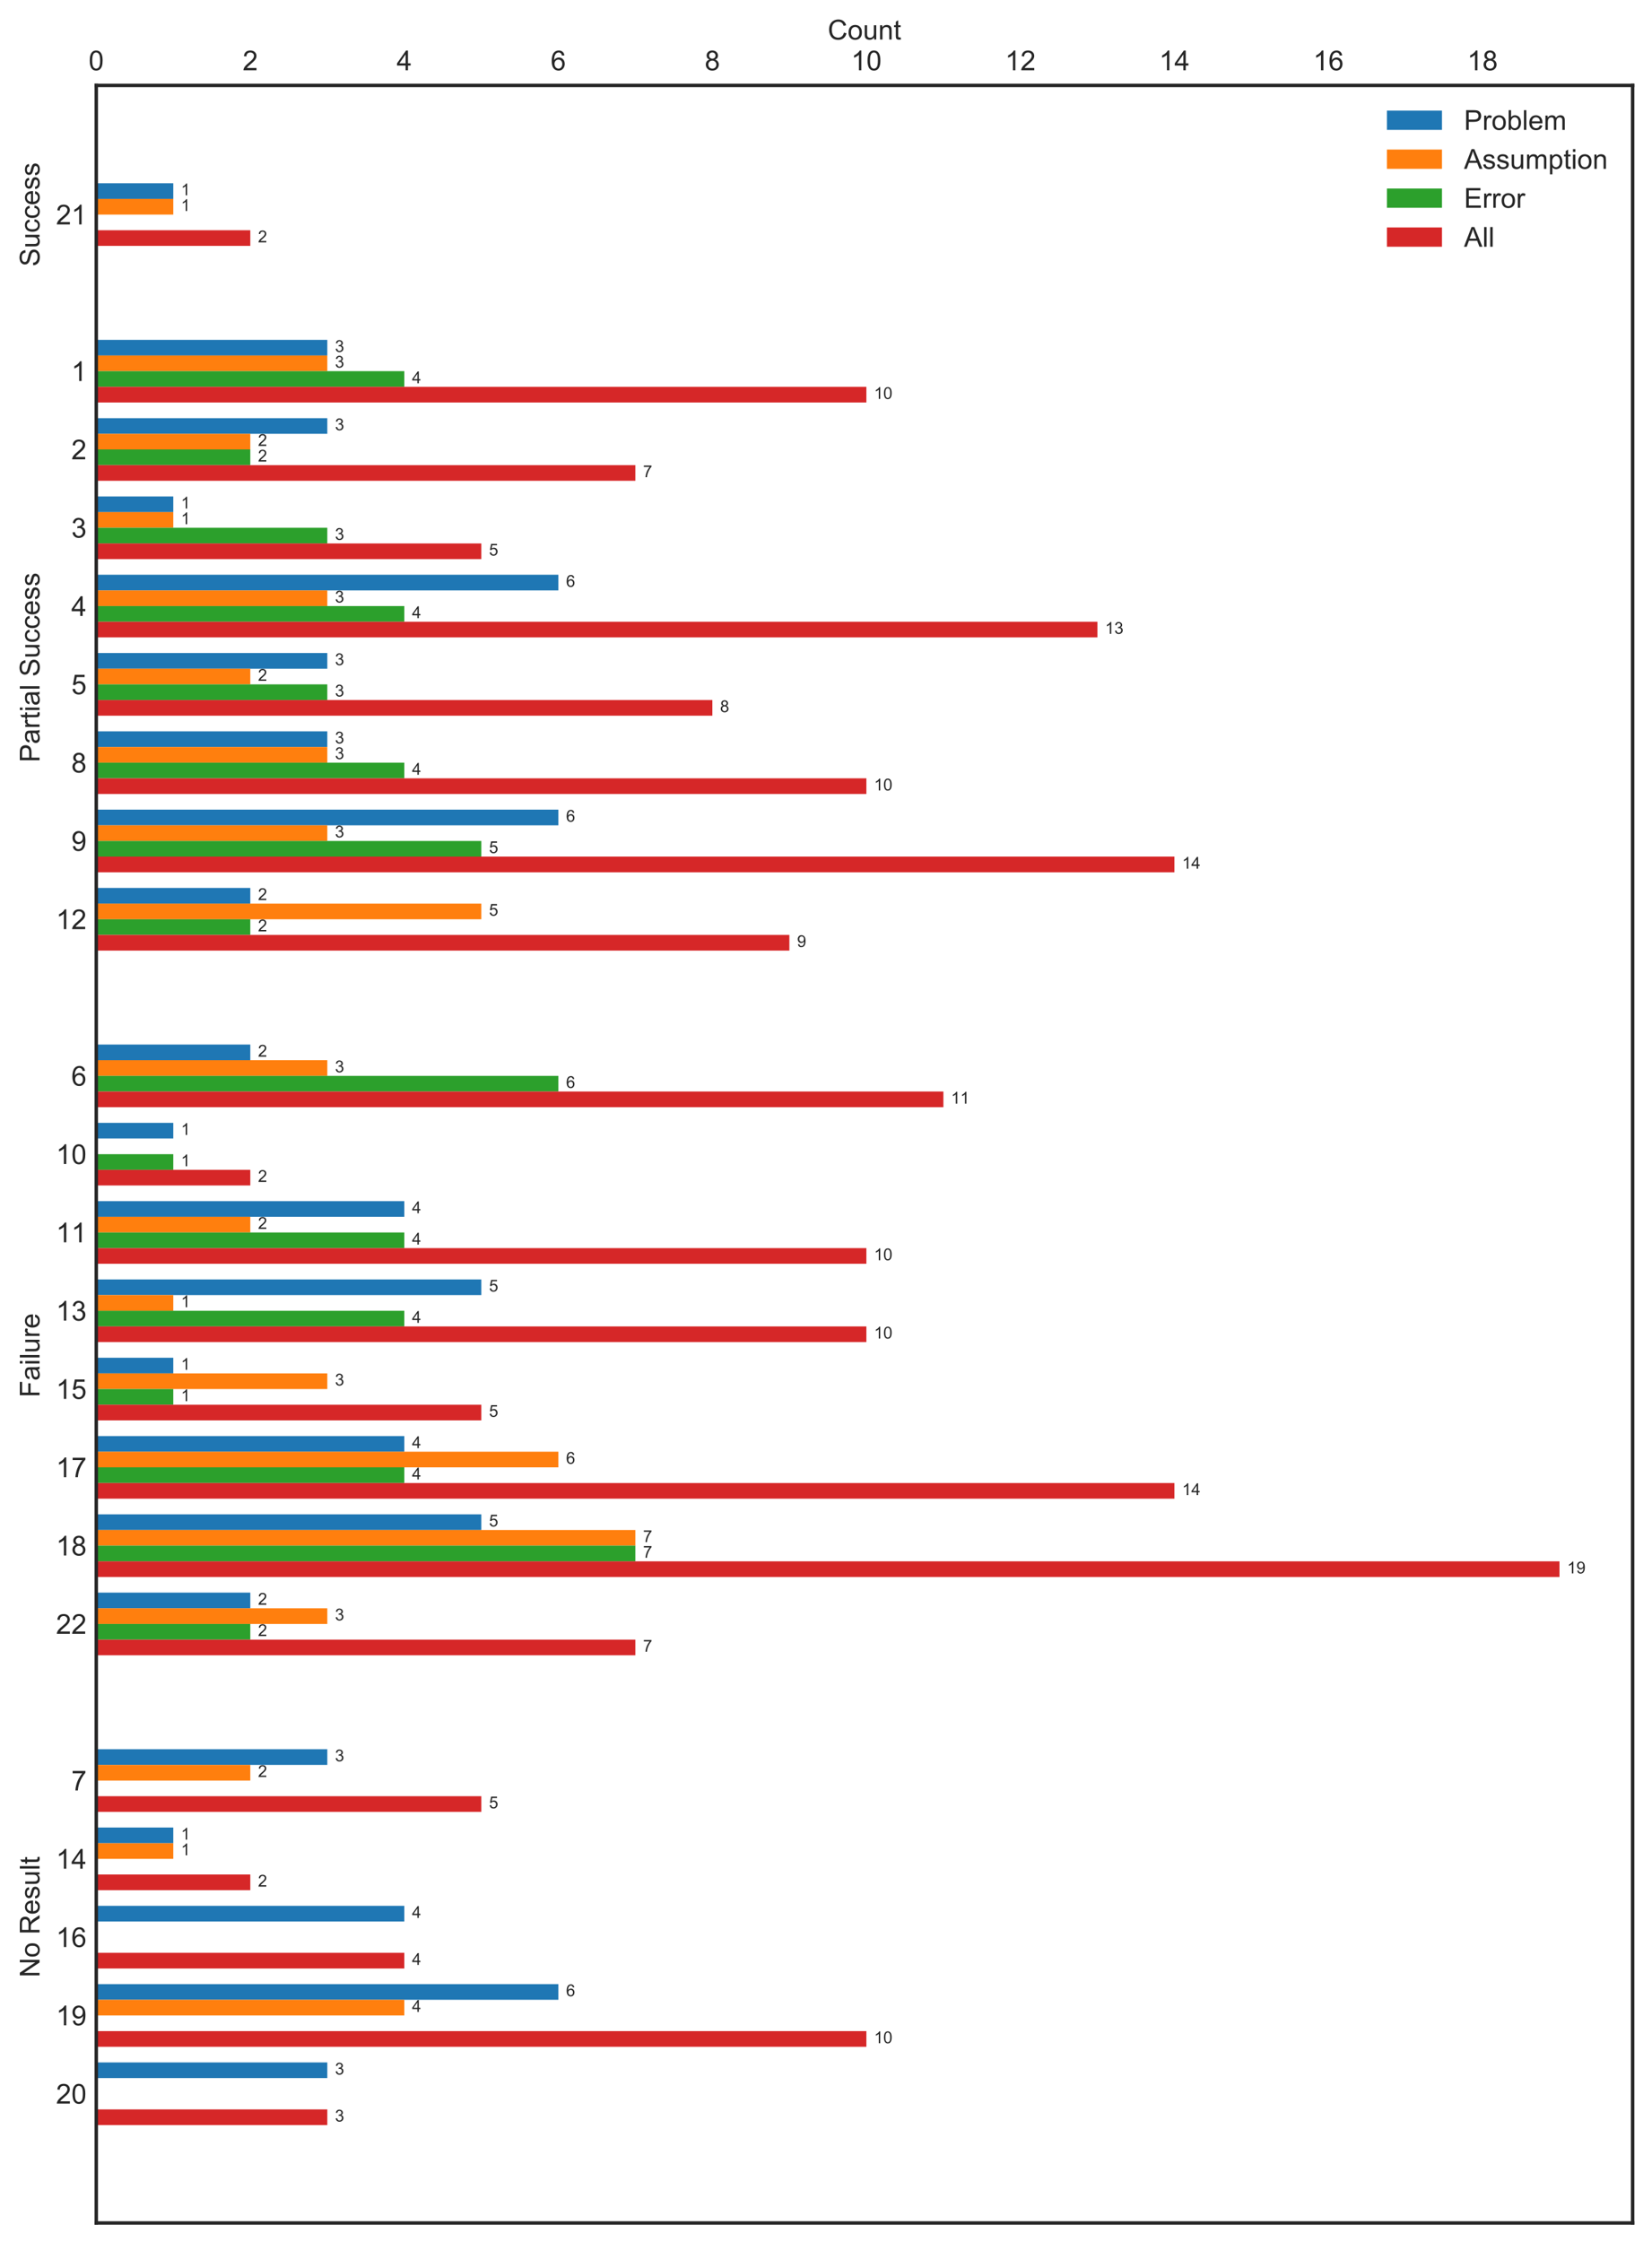 <?xml version="1.0" encoding="utf-8" standalone="no"?>
<!DOCTYPE svg PUBLIC "-//W3C//DTD SVG 1.1//EN"
  "http://www.w3.org/Graphics/SVG/1.1/DTD/svg11.dtd">
<!-- Created with matplotlib (http://matplotlib.org/) -->
<svg height="814pt" version="1.1" viewBox="0 0 600 814" width="600pt" xmlns="http://www.w3.org/2000/svg" xmlns:xlink="http://www.w3.org/1999/xlink">
 <defs>
  <style type="text/css">
*{stroke-linecap:butt;stroke-linejoin:round;}
  </style>
 </defs>
 <g id="figure_1">
  <g id="patch_1">
   <path d="M 0 814.363 
L 600.167 814.363 
L 600.167 0 
L 0 0 
z
" style="fill:#ffffff;"/>
  </g>
  <g id="axes_1">
   <g id="patch_2">
    <path d="M 34.967 807.163 
L 592.967 807.163 
L 592.967 31.003 
L 34.967 31.003 
z
" style="fill:#ffffff;"/>
   </g>
   <g id="matplotlib.axis_1">
    <g id="xtick_1">
     <g id="line2d_1"/>
     <g id="text_1">
      <!-- 0 -->
      <defs>
       <path d="M 4.156 35.297 
Q 4.156 48 6.766 55.734 
Q 9.375 63.484 14.516 67.672 
Q 19.672 71.875 27.484 71.875 
Q 33.25 71.875 37.594 69.547 
Q 41.938 67.234 44.766 62.859 
Q 47.609 58.5 49.219 52.219 
Q 50.828 45.953 50.828 35.297 
Q 50.828 22.703 48.234 14.969 
Q 45.656 7.234 40.5 3 
Q 35.359 -1.219 27.484 -1.219 
Q 17.141 -1.219 11.234 6.203 
Q 4.156 15.141 4.156 35.297 
z
M 13.188 35.297 
Q 13.188 17.672 17.312 11.828 
Q 21.438 6 27.484 6 
Q 33.547 6 37.672 11.859 
Q 41.797 17.719 41.797 35.297 
Q 41.797 52.984 37.672 58.781 
Q 33.547 64.594 27.391 64.594 
Q 21.344 64.594 17.719 59.469 
Q 13.188 52.938 13.188 35.297 
z
" id="ArialMT-30"/>
      </defs>
      <g style="fill:#262626;" transform="translate(32.187 25.516)scale(0.1 -0.1)">
       <use xlink:href="#ArialMT-30"/>
      </g>
     </g>
    </g>
    <g id="xtick_2">
     <g id="line2d_2"/>
     <g id="text_2">
      <!-- 2 -->
      <defs>
       <path d="M 50.344 8.453 
L 50.344 0 
L 3.031 0 
Q 2.938 3.172 4.047 6.109 
Q 5.859 10.938 9.828 15.625 
Q 13.812 20.312 21.344 26.469 
Q 33.016 36.031 37.109 41.625 
Q 41.219 47.219 41.219 52.203 
Q 41.219 57.422 37.469 61 
Q 33.734 64.594 27.734 64.594 
Q 21.391 64.594 17.578 60.781 
Q 13.766 56.984 13.719 50.25 
L 4.688 51.172 
Q 5.609 61.281 11.656 66.578 
Q 17.719 71.875 27.938 71.875 
Q 38.234 71.875 44.234 66.156 
Q 50.25 60.453 50.25 52 
Q 50.25 47.703 48.484 43.547 
Q 46.734 39.406 42.656 34.812 
Q 38.578 30.219 29.109 22.219 
Q 21.188 15.578 18.938 13.203 
Q 16.703 10.844 15.234 8.453 
z
" id="ArialMT-32"/>
      </defs>
      <g style="fill:#262626;" transform="translate(88.127 25.516)scale(0.1 -0.1)">
       <use xlink:href="#ArialMT-32"/>
      </g>
     </g>
    </g>
    <g id="xtick_3">
     <g id="line2d_3"/>
     <g id="text_3">
      <!-- 4 -->
      <defs>
       <path d="M 32.328 0 
L 32.328 17.141 
L 1.266 17.141 
L 1.266 25.203 
L 33.938 71.578 
L 41.109 71.578 
L 41.109 25.203 
L 50.781 25.203 
L 50.781 17.141 
L 41.109 17.141 
L 41.109 0 
z
M 32.328 25.203 
L 32.328 57.469 
L 9.906 25.203 
z
" id="ArialMT-34"/>
      </defs>
      <g style="fill:#262626;" transform="translate(144.066 25.516)scale(0.1 -0.1)">
       <use xlink:href="#ArialMT-34"/>
      </g>
     </g>
    </g>
    <g id="xtick_4">
     <g id="line2d_4"/>
     <g id="text_4">
      <!-- 6 -->
      <defs>
       <path d="M 49.75 54.047 
L 41.016 53.375 
Q 39.844 58.547 37.703 60.891 
Q 34.125 64.656 28.906 64.656 
Q 24.703 64.656 21.531 62.312 
Q 17.391 59.281 14.984 53.469 
Q 12.594 47.656 12.5 36.922 
Q 15.672 41.75 20.266 44.094 
Q 24.859 46.438 29.891 46.438 
Q 38.672 46.438 44.844 39.969 
Q 51.031 33.5 51.031 23.25 
Q 51.031 16.5 48.125 10.719 
Q 45.219 4.938 40.141 1.859 
Q 35.062 -1.219 28.609 -1.219 
Q 17.625 -1.219 10.688 6.859 
Q 3.766 14.938 3.766 33.5 
Q 3.766 54.25 11.422 63.672 
Q 18.109 71.875 29.438 71.875 
Q 37.891 71.875 43.281 67.141 
Q 48.688 62.406 49.75 54.047 
z
M 13.875 23.188 
Q 13.875 18.656 15.797 14.5 
Q 17.719 10.359 21.188 8.172 
Q 24.656 6 28.469 6 
Q 34.031 6 38.031 10.484 
Q 42.047 14.984 42.047 22.703 
Q 42.047 30.125 38.078 34.391 
Q 34.125 38.672 28.125 38.672 
Q 22.172 38.672 18.016 34.391 
Q 13.875 30.125 13.875 23.188 
z
" id="ArialMT-36"/>
      </defs>
      <g style="fill:#262626;" transform="translate(200.006 25.516)scale(0.1 -0.1)">
       <use xlink:href="#ArialMT-36"/>
      </g>
     </g>
    </g>
    <g id="xtick_5">
     <g id="line2d_5"/>
     <g id="text_5">
      <!-- 8 -->
      <defs>
       <path d="M 17.672 38.812 
Q 12.203 40.828 9.562 44.531 
Q 6.938 48.25 6.938 53.422 
Q 6.938 61.234 12.547 66.547 
Q 18.172 71.875 27.484 71.875 
Q 36.859 71.875 42.578 66.422 
Q 48.297 60.984 48.297 53.172 
Q 48.297 48.188 45.672 44.5 
Q 43.062 40.828 37.75 38.812 
Q 44.344 36.672 47.781 31.875 
Q 51.219 27.094 51.219 20.453 
Q 51.219 11.281 44.719 5.031 
Q 38.234 -1.219 27.641 -1.219 
Q 17.047 -1.219 10.547 5.047 
Q 4.047 11.328 4.047 20.703 
Q 4.047 27.688 7.594 32.391 
Q 11.141 37.109 17.672 38.812 
z
M 15.922 53.719 
Q 15.922 48.641 19.188 45.406 
Q 22.469 42.188 27.688 42.188 
Q 32.766 42.188 36.016 45.375 
Q 39.266 48.578 39.266 53.219 
Q 39.266 58.062 35.906 61.359 
Q 32.562 64.656 27.594 64.656 
Q 22.562 64.656 19.234 61.422 
Q 15.922 58.203 15.922 53.719 
z
M 13.094 20.656 
Q 13.094 16.891 14.875 13.375 
Q 16.656 9.859 20.172 7.922 
Q 23.688 6 27.734 6 
Q 34.031 6 38.125 10.047 
Q 42.234 14.109 42.234 20.359 
Q 42.234 26.703 38.016 30.859 
Q 33.797 35.016 27.438 35.016 
Q 21.234 35.016 17.156 30.906 
Q 13.094 26.812 13.094 20.656 
z
" id="ArialMT-38"/>
      </defs>
      <g style="fill:#262626;" transform="translate(255.946 25.516)scale(0.1 -0.1)">
       <use xlink:href="#ArialMT-38"/>
      </g>
     </g>
    </g>
    <g id="xtick_6">
     <g id="line2d_6"/>
     <g id="text_6">
      <!-- 10 -->
      <defs>
       <path d="M 37.25 0 
L 28.469 0 
L 28.469 56 
Q 25.297 52.984 20.141 49.953 
Q 14.984 46.922 10.891 45.406 
L 10.891 53.906 
Q 18.266 57.375 23.781 62.297 
Q 29.297 67.234 31.594 71.875 
L 37.25 71.875 
z
" id="ArialMT-31"/>
      </defs>
      <g style="fill:#262626;" transform="translate(309.105 25.516)scale(0.1 -0.1)">
       <use xlink:href="#ArialMT-31"/>
       <use x="55.615" xlink:href="#ArialMT-30"/>
      </g>
     </g>
    </g>
    <g id="xtick_7">
     <g id="line2d_7"/>
     <g id="text_7">
      <!-- 12 -->
      <g style="fill:#262626;" transform="translate(365.045 25.516)scale(0.1 -0.1)">
       <use xlink:href="#ArialMT-31"/>
       <use x="55.615" xlink:href="#ArialMT-32"/>
      </g>
     </g>
    </g>
    <g id="xtick_8">
     <g id="line2d_8"/>
     <g id="text_8">
      <!-- 14 -->
      <g style="fill:#262626;" transform="translate(420.985 25.516)scale(0.1 -0.1)">
       <use xlink:href="#ArialMT-31"/>
       <use x="55.615" xlink:href="#ArialMT-34"/>
      </g>
     </g>
    </g>
    <g id="xtick_9">
     <g id="line2d_9"/>
     <g id="text_9">
      <!-- 16 -->
      <g style="fill:#262626;" transform="translate(476.925 25.516)scale(0.1 -0.1)">
       <use xlink:href="#ArialMT-31"/>
       <use x="55.615" xlink:href="#ArialMT-36"/>
      </g>
     </g>
    </g>
    <g id="xtick_10">
     <g id="line2d_10"/>
     <g id="text_10">
      <!-- 18 -->
      <g style="fill:#262626;" transform="translate(532.865 25.516)scale(0.1 -0.1)">
       <use xlink:href="#ArialMT-31"/>
       <use x="55.615" xlink:href="#ArialMT-38"/>
      </g>
     </g>
    </g>
    <g id="text_11">
     <!-- Count -->
     <defs>
      <path d="M 58.797 25.094 
L 68.266 22.703 
Q 65.281 11.031 57.547 4.906 
Q 49.812 -1.219 38.625 -1.219 
Q 27.047 -1.219 19.797 3.484 
Q 12.547 8.203 8.766 17.141 
Q 4.984 26.078 4.984 36.328 
Q 4.984 47.516 9.25 55.828 
Q 13.531 64.156 21.406 68.469 
Q 29.297 72.797 38.766 72.797 
Q 49.516 72.797 56.828 67.328 
Q 64.156 61.859 67.047 51.953 
L 57.719 49.75 
Q 55.219 57.562 50.484 61.125 
Q 45.75 64.703 38.578 64.703 
Q 30.328 64.703 24.781 60.734 
Q 19.234 56.781 16.984 50.109 
Q 14.75 43.453 14.75 36.375 
Q 14.75 27.25 17.406 20.438 
Q 20.062 13.625 25.672 10.25 
Q 31.297 6.891 37.844 6.891 
Q 45.797 6.891 51.312 11.469 
Q 56.844 16.062 58.797 25.094 
z
" id="ArialMT-43"/>
      <path d="M 3.328 25.922 
Q 3.328 40.328 11.328 47.266 
Q 18.016 53.031 27.641 53.031 
Q 38.328 53.031 45.109 46.016 
Q 51.906 39.016 51.906 26.656 
Q 51.906 16.656 48.906 10.906 
Q 45.906 5.172 40.156 2 
Q 34.422 -1.172 27.641 -1.172 
Q 16.75 -1.172 10.031 5.812 
Q 3.328 12.797 3.328 25.922 
z
M 12.359 25.922 
Q 12.359 15.969 16.703 11.016 
Q 21.047 6.062 27.641 6.062 
Q 34.188 6.062 38.531 11.031 
Q 42.875 16.016 42.875 26.219 
Q 42.875 35.844 38.5 40.797 
Q 34.125 45.75 27.641 45.75 
Q 21.047 45.75 16.703 40.812 
Q 12.359 35.891 12.359 25.922 
z
" id="ArialMT-6f"/>
      <path d="M 40.578 0 
L 40.578 7.625 
Q 34.516 -1.172 24.125 -1.172 
Q 19.531 -1.172 15.547 0.578 
Q 11.578 2.344 9.641 5 
Q 7.719 7.672 6.938 11.531 
Q 6.391 14.109 6.391 19.734 
L 6.391 51.859 
L 15.188 51.859 
L 15.188 23.094 
Q 15.188 16.219 15.719 13.812 
Q 16.547 10.359 19.234 8.375 
Q 21.922 6.391 25.875 6.391 
Q 29.828 6.391 33.297 8.422 
Q 36.766 10.453 38.203 13.938 
Q 39.656 17.438 39.656 24.078 
L 39.656 51.859 
L 48.438 51.859 
L 48.438 0 
z
" id="ArialMT-75"/>
      <path d="M 6.594 0 
L 6.594 51.859 
L 14.5 51.859 
L 14.5 44.484 
Q 20.219 53.031 31 53.031 
Q 35.688 53.031 39.625 51.344 
Q 43.562 49.656 45.516 46.922 
Q 47.469 44.188 48.25 40.438 
Q 48.734 37.984 48.734 31.891 
L 48.734 0 
L 39.938 0 
L 39.938 31.547 
Q 39.938 36.922 38.906 39.578 
Q 37.891 42.234 35.281 43.812 
Q 32.672 45.406 29.156 45.406 
Q 23.531 45.406 19.453 41.844 
Q 15.375 38.281 15.375 28.328 
L 15.375 0 
z
" id="ArialMT-6e"/>
      <path d="M 25.781 7.859 
L 27.047 0.094 
Q 23.344 -0.688 20.406 -0.688 
Q 15.625 -0.688 12.984 0.828 
Q 10.359 2.344 9.281 4.812 
Q 8.203 7.281 8.203 15.188 
L 8.203 45.016 
L 1.766 45.016 
L 1.766 51.859 
L 8.203 51.859 
L 8.203 64.703 
L 16.938 69.969 
L 16.938 51.859 
L 25.781 51.859 
L 25.781 45.016 
L 16.938 45.016 
L 16.938 14.703 
Q 16.938 10.938 17.406 9.859 
Q 17.875 8.797 18.922 8.156 
Q 19.969 7.516 21.922 7.516 
Q 23.391 7.516 25.781 7.859 
z
" id="ArialMT-74"/>
     </defs>
     <g style="fill:#262626;" transform="translate(300.626 14.358)scale(0.1 -0.1)">
      <use xlink:href="#ArialMT-43"/>
      <use x="72.217" xlink:href="#ArialMT-6f"/>
      <use x="127.832" xlink:href="#ArialMT-75"/>
      <use x="183.447" xlink:href="#ArialMT-6e"/>
      <use x="239.062" xlink:href="#ArialMT-74"/>
     </g>
    </g>
   </g>
   <g id="matplotlib.axis_2">
    <g id="ytick_1">
     <g id="line2d_11"/>
    </g>
    <g id="ytick_2">
     <g id="line2d_12"/>
     <g id="text_12">
      <!-- 21 -->
      <g style="fill:#262626;" transform="translate(20.345 81.493)scale(0.1 -0.1)">
       <use xlink:href="#ArialMT-32"/>
       <use x="55.615" xlink:href="#ArialMT-31"/>
      </g>
     </g>
    </g>
    <g id="ytick_3">
     <g id="line2d_13"/>
    </g>
    <g id="ytick_4">
     <g id="line2d_14"/>
     <g id="text_13">
      <!-- 1 -->
      <g style="fill:#262626;" transform="translate(25.906 138.354)scale(0.1 -0.1)">
       <use xlink:href="#ArialMT-31"/>
      </g>
     </g>
    </g>
    <g id="ytick_5">
     <g id="line2d_15"/>
     <g id="text_14">
      <!-- 2 -->
      <g style="fill:#262626;" transform="translate(25.906 166.785)scale(0.1 -0.1)">
       <use xlink:href="#ArialMT-32"/>
      </g>
     </g>
    </g>
    <g id="ytick_6">
     <g id="line2d_16"/>
     <g id="text_15">
      <!-- 3 -->
      <defs>
       <path d="M 4.203 18.891 
L 12.984 20.062 
Q 14.5 12.594 18.141 9.297 
Q 21.781 6 27 6 
Q 33.203 6 37.469 10.297 
Q 41.75 14.594 41.75 20.953 
Q 41.75 27 37.797 30.922 
Q 33.844 34.859 27.734 34.859 
Q 25.25 34.859 21.531 33.891 
L 22.516 41.609 
Q 23.391 41.5 23.922 41.5 
Q 29.547 41.5 34.031 44.422 
Q 38.531 47.359 38.531 53.469 
Q 38.531 58.297 35.25 61.469 
Q 31.984 64.656 26.812 64.656 
Q 21.688 64.656 18.266 61.422 
Q 14.844 58.203 13.875 51.766 
L 5.078 53.328 
Q 6.688 62.156 12.391 67.016 
Q 18.109 71.875 26.609 71.875 
Q 32.469 71.875 37.391 69.359 
Q 42.328 66.844 44.938 62.5 
Q 47.562 58.156 47.562 53.266 
Q 47.562 48.641 45.062 44.828 
Q 42.578 41.016 37.703 38.766 
Q 44.047 37.312 47.562 32.688 
Q 51.078 28.078 51.078 21.141 
Q 51.078 11.766 44.234 5.25 
Q 37.406 -1.266 26.953 -1.266 
Q 17.531 -1.266 11.297 4.344 
Q 5.078 9.969 4.203 18.891 
z
" id="ArialMT-33"/>
      </defs>
      <g style="fill:#262626;" transform="translate(25.906 195.216)scale(0.1 -0.1)">
       <use xlink:href="#ArialMT-33"/>
      </g>
     </g>
    </g>
    <g id="ytick_7">
     <g id="line2d_17"/>
     <g id="text_16">
      <!-- 4 -->
      <g style="fill:#262626;" transform="translate(25.906 223.647)scale(0.1 -0.1)">
       <use xlink:href="#ArialMT-34"/>
      </g>
     </g>
    </g>
    <g id="ytick_8">
     <g id="line2d_18"/>
     <g id="text_17">
      <!-- 5 -->
      <defs>
       <path d="M 4.156 18.75 
L 13.375 19.531 
Q 14.406 12.797 18.141 9.391 
Q 21.875 6 27.156 6 
Q 33.5 6 37.891 10.781 
Q 42.281 15.578 42.281 23.484 
Q 42.281 31 38.062 35.344 
Q 33.844 39.703 27 39.703 
Q 22.75 39.703 19.328 37.766 
Q 15.922 35.844 13.969 32.766 
L 5.719 33.844 
L 12.641 70.609 
L 48.25 70.609 
L 48.25 62.203 
L 19.672 62.203 
L 15.828 42.969 
Q 22.266 47.469 29.344 47.469 
Q 38.719 47.469 45.156 40.969 
Q 51.609 34.469 51.609 24.266 
Q 51.609 14.547 45.953 7.469 
Q 39.062 -1.219 27.156 -1.219 
Q 17.391 -1.219 11.203 4.25 
Q 5.031 9.719 4.156 18.75 
z
" id="ArialMT-35"/>
      </defs>
      <g style="fill:#262626;" transform="translate(25.906 252.077)scale(0.1 -0.1)">
       <use xlink:href="#ArialMT-35"/>
      </g>
     </g>
    </g>
    <g id="ytick_9">
     <g id="line2d_19"/>
     <g id="text_18">
      <!-- 8 -->
      <g style="fill:#262626;" transform="translate(25.906 280.508)scale(0.1 -0.1)">
       <use xlink:href="#ArialMT-38"/>
      </g>
     </g>
    </g>
    <g id="ytick_10">
     <g id="line2d_20"/>
     <g id="text_19">
      <!-- 9 -->
      <defs>
       <path d="M 5.469 16.547 
L 13.922 17.328 
Q 14.984 11.375 18.016 8.688 
Q 21.047 6 25.781 6 
Q 29.828 6 32.875 7.859 
Q 35.938 9.719 37.891 12.812 
Q 39.844 15.922 41.156 21.188 
Q 42.484 26.469 42.484 31.938 
Q 42.484 32.516 42.438 33.688 
Q 39.797 29.5 35.234 26.875 
Q 30.672 24.266 25.344 24.266 
Q 16.453 24.266 10.297 30.703 
Q 4.156 37.156 4.156 47.703 
Q 4.156 58.594 10.578 65.234 
Q 17 71.875 26.656 71.875 
Q 33.641 71.875 39.422 68.109 
Q 45.219 64.359 48.219 57.391 
Q 51.219 50.438 51.219 37.25 
Q 51.219 23.531 48.234 15.406 
Q 45.266 7.281 39.375 3.031 
Q 33.5 -1.219 25.594 -1.219 
Q 17.188 -1.219 11.859 3.438 
Q 6.547 8.109 5.469 16.547 
z
M 41.453 48.141 
Q 41.453 55.719 37.422 60.156 
Q 33.406 64.594 27.734 64.594 
Q 21.875 64.594 17.531 59.812 
Q 13.188 55.031 13.188 47.406 
Q 13.188 40.578 17.312 36.297 
Q 21.438 32.031 27.484 32.031 
Q 33.594 32.031 37.516 36.297 
Q 41.453 40.578 41.453 48.141 
z
" id="ArialMT-39"/>
      </defs>
      <g style="fill:#262626;" transform="translate(25.906 308.939)scale(0.1 -0.1)">
       <use xlink:href="#ArialMT-39"/>
      </g>
     </g>
    </g>
    <g id="ytick_11">
     <g id="line2d_21"/>
     <g id="text_20">
      <!-- 12 -->
      <g style="fill:#262626;" transform="translate(20.345 337.37)scale(0.1 -0.1)">
       <use xlink:href="#ArialMT-31"/>
       <use x="55.615" xlink:href="#ArialMT-32"/>
      </g>
     </g>
    </g>
    <g id="ytick_12">
     <g id="line2d_22"/>
    </g>
    <g id="ytick_13">
     <g id="line2d_23"/>
     <g id="text_21">
      <!-- 6 -->
      <g style="fill:#262626;" transform="translate(25.906 394.231)scale(0.1 -0.1)">
       <use xlink:href="#ArialMT-36"/>
      </g>
     </g>
    </g>
    <g id="ytick_14">
     <g id="line2d_24"/>
     <g id="text_22">
      <!-- 10 -->
      <g style="fill:#262626;" transform="translate(20.345 422.662)scale(0.1 -0.1)">
       <use xlink:href="#ArialMT-31"/>
       <use x="55.615" xlink:href="#ArialMT-30"/>
      </g>
     </g>
    </g>
    <g id="ytick_15">
     <g id="line2d_25"/>
     <g id="text_23">
      <!-- 11 -->
      <g style="fill:#262626;" transform="translate(20.356 451.093)scale(0.1 -0.1)">
       <use xlink:href="#ArialMT-31"/>
       <use x="55.506" xlink:href="#ArialMT-31"/>
      </g>
     </g>
    </g>
    <g id="ytick_16">
     <g id="line2d_26"/>
     <g id="text_24">
      <!-- 13 -->
      <g style="fill:#262626;" transform="translate(20.345 479.524)scale(0.1 -0.1)">
       <use xlink:href="#ArialMT-31"/>
       <use x="55.615" xlink:href="#ArialMT-33"/>
      </g>
     </g>
    </g>
    <g id="ytick_17">
     <g id="line2d_27"/>
     <g id="text_25">
      <!-- 15 -->
      <g style="fill:#262626;" transform="translate(20.345 507.954)scale(0.1 -0.1)">
       <use xlink:href="#ArialMT-31"/>
       <use x="55.615" xlink:href="#ArialMT-35"/>
      </g>
     </g>
    </g>
    <g id="ytick_18">
     <g id="line2d_28"/>
     <g id="text_26">
      <!-- 17 -->
      <defs>
       <path d="M 4.734 62.203 
L 4.734 70.656 
L 51.078 70.656 
L 51.078 63.812 
Q 44.234 56.547 37.516 44.484 
Q 30.812 32.422 27.156 19.672 
Q 24.516 10.688 23.781 0 
L 14.75 0 
Q 14.891 8.453 18.062 20.406 
Q 21.234 32.375 27.172 43.484 
Q 33.109 54.594 39.797 62.203 
z
" id="ArialMT-37"/>
      </defs>
      <g style="fill:#262626;" transform="translate(20.345 536.385)scale(0.1 -0.1)">
       <use xlink:href="#ArialMT-31"/>
       <use x="55.615" xlink:href="#ArialMT-37"/>
      </g>
     </g>
    </g>
    <g id="ytick_19">
     <g id="line2d_29"/>
     <g id="text_27">
      <!-- 18 -->
      <g style="fill:#262626;" transform="translate(20.345 564.816)scale(0.1 -0.1)">
       <use xlink:href="#ArialMT-31"/>
       <use x="55.615" xlink:href="#ArialMT-38"/>
      </g>
     </g>
    </g>
    <g id="ytick_20">
     <g id="line2d_30"/>
     <g id="text_28">
      <!-- 22 -->
      <g style="fill:#262626;" transform="translate(20.345 593.247)scale(0.1 -0.1)">
       <use xlink:href="#ArialMT-32"/>
       <use x="55.615" xlink:href="#ArialMT-32"/>
      </g>
     </g>
    </g>
    <g id="ytick_21">
     <g id="line2d_31"/>
    </g>
    <g id="ytick_22">
     <g id="line2d_32"/>
     <g id="text_29">
      <!-- 7 -->
      <g style="fill:#262626;" transform="translate(25.906 650.108)scale(0.1 -0.1)">
       <use xlink:href="#ArialMT-37"/>
      </g>
     </g>
    </g>
    <g id="ytick_23">
     <g id="line2d_33"/>
     <g id="text_30">
      <!-- 14 -->
      <g style="fill:#262626;" transform="translate(20.345 678.539)scale(0.1 -0.1)">
       <use xlink:href="#ArialMT-31"/>
       <use x="55.615" xlink:href="#ArialMT-34"/>
      </g>
     </g>
    </g>
    <g id="ytick_24">
     <g id="line2d_34"/>
     <g id="text_31">
      <!-- 16 -->
      <g style="fill:#262626;" transform="translate(20.345 706.97)scale(0.1 -0.1)">
       <use xlink:href="#ArialMT-31"/>
       <use x="55.615" xlink:href="#ArialMT-36"/>
      </g>
     </g>
    </g>
    <g id="ytick_25">
     <g id="line2d_35"/>
     <g id="text_32">
      <!-- 19 -->
      <g style="fill:#262626;" transform="translate(20.345 735.4)scale(0.1 -0.1)">
       <use xlink:href="#ArialMT-31"/>
       <use x="55.615" xlink:href="#ArialMT-39"/>
      </g>
     </g>
    </g>
    <g id="ytick_26">
     <g id="line2d_36"/>
     <g id="text_33">
      <!-- 20 -->
      <g style="fill:#262626;" transform="translate(20.345 763.831)scale(0.1 -0.1)">
       <use xlink:href="#ArialMT-32"/>
       <use x="55.615" xlink:href="#ArialMT-30"/>
      </g>
     </g>
    </g>
    <g id="ytick_27">
     <g id="line2d_37"/>
    </g>
    <g id="text_34">
     <!--                       No Result                                                            Failure                                                                        Partial Success                                        Success -->
     <defs>
      <path id="ArialMT-20"/>
      <path d="M 7.625 0 
L 7.625 71.578 
L 17.328 71.578 
L 54.938 15.375 
L 54.938 71.578 
L 64.016 71.578 
L 64.016 0 
L 54.297 0 
L 16.703 56.25 
L 16.703 0 
z
" id="ArialMT-4e"/>
      <path d="M 7.859 0 
L 7.859 71.578 
L 39.594 71.578 
Q 49.172 71.578 54.141 69.641 
Q 59.125 67.719 62.109 62.828 
Q 65.094 57.953 65.094 52.047 
Q 65.094 44.438 60.156 39.203 
Q 55.219 33.984 44.922 32.562 
Q 48.688 30.766 50.641 29 
Q 54.781 25.203 58.5 19.484 
L 70.953 0 
L 59.031 0 
L 49.562 14.891 
Q 45.406 21.344 42.719 24.75 
Q 40.047 28.172 37.922 29.531 
Q 35.797 30.906 33.594 31.453 
Q 31.984 31.781 28.328 31.781 
L 17.328 31.781 
L 17.328 0 
z
M 17.328 39.984 
L 37.703 39.984 
Q 44.188 39.984 47.844 41.328 
Q 51.516 42.672 53.422 45.625 
Q 55.328 48.578 55.328 52.047 
Q 55.328 57.125 51.641 60.391 
Q 47.953 63.672 39.984 63.672 
L 17.328 63.672 
z
" id="ArialMT-52"/>
      <path d="M 42.094 16.703 
L 51.172 15.578 
Q 49.031 7.625 43.219 3.219 
Q 37.406 -1.172 28.375 -1.172 
Q 17 -1.172 10.328 5.828 
Q 3.656 12.844 3.656 25.484 
Q 3.656 38.578 10.391 45.797 
Q 17.141 53.031 27.875 53.031 
Q 38.281 53.031 44.875 45.953 
Q 51.469 38.875 51.469 26.031 
Q 51.469 25.25 51.422 23.688 
L 12.75 23.688 
Q 13.234 15.141 17.578 10.594 
Q 21.922 6.062 28.422 6.062 
Q 33.25 6.062 36.672 8.594 
Q 40.094 11.141 42.094 16.703 
z
M 13.234 30.906 
L 42.188 30.906 
Q 41.609 37.453 38.875 40.719 
Q 34.672 45.797 27.984 45.797 
Q 21.922 45.797 17.797 41.75 
Q 13.672 37.703 13.234 30.906 
z
" id="ArialMT-65"/>
      <path d="M 3.078 15.484 
L 11.766 16.844 
Q 12.5 11.625 15.844 8.844 
Q 19.188 6.062 25.203 6.062 
Q 31.25 6.062 34.172 8.516 
Q 37.109 10.984 37.109 14.312 
Q 37.109 17.281 34.516 19 
Q 32.719 20.172 25.531 21.969 
Q 15.875 24.422 12.141 26.203 
Q 8.406 27.984 6.469 31.125 
Q 4.547 34.281 4.547 38.094 
Q 4.547 41.547 6.125 44.5 
Q 7.719 47.469 10.453 49.422 
Q 12.5 50.922 16.031 51.969 
Q 19.578 53.031 23.641 53.031 
Q 29.734 53.031 34.344 51.266 
Q 38.969 49.516 41.156 46.5 
Q 43.359 43.5 44.188 38.484 
L 35.594 37.312 
Q 35.016 41.312 32.203 43.547 
Q 29.391 45.797 24.266 45.797 
Q 18.219 45.797 15.625 43.797 
Q 13.031 41.797 13.031 39.109 
Q 13.031 37.406 14.109 36.031 
Q 15.188 34.625 17.484 33.688 
Q 18.797 33.203 25.25 31.453 
Q 34.578 28.953 38.25 27.359 
Q 41.938 25.781 44.031 22.75 
Q 46.141 19.734 46.141 15.234 
Q 46.141 10.844 43.578 6.953 
Q 41.016 3.078 36.172 0.953 
Q 31.344 -1.172 25.25 -1.172 
Q 15.141 -1.172 9.844 3.031 
Q 4.547 7.234 3.078 15.484 
z
" id="ArialMT-73"/>
      <path d="M 6.391 0 
L 6.391 71.578 
L 15.188 71.578 
L 15.188 0 
z
" id="ArialMT-6c"/>
      <path d="M 8.203 0 
L 8.203 71.578 
L 56.5 71.578 
L 56.5 63.141 
L 17.672 63.141 
L 17.672 40.969 
L 51.266 40.969 
L 51.266 32.516 
L 17.672 32.516 
L 17.672 0 
z
" id="ArialMT-46"/>
      <path d="M 40.438 6.391 
Q 35.547 2.25 31.031 0.531 
Q 26.516 -1.172 21.344 -1.172 
Q 12.797 -1.172 8.203 3 
Q 3.609 7.172 3.609 13.672 
Q 3.609 17.484 5.344 20.625 
Q 7.078 23.781 9.891 25.688 
Q 12.703 27.594 16.219 28.562 
Q 18.797 29.25 24.031 29.891 
Q 34.672 31.156 39.703 32.906 
Q 39.75 34.719 39.75 35.203 
Q 39.75 40.578 37.25 42.781 
Q 33.891 45.75 27.25 45.75 
Q 21.047 45.75 18.094 43.578 
Q 15.141 41.406 13.719 35.891 
L 5.125 37.062 
Q 6.297 42.578 8.984 45.969 
Q 11.672 49.359 16.75 51.188 
Q 21.828 53.031 28.516 53.031 
Q 35.156 53.031 39.297 51.469 
Q 43.453 49.906 45.406 47.531 
Q 47.359 45.172 48.141 41.547 
Q 48.578 39.312 48.578 33.453 
L 48.578 21.734 
Q 48.578 9.469 49.141 6.219 
Q 49.703 2.984 51.375 0 
L 42.188 0 
Q 40.828 2.734 40.438 6.391 
z
M 39.703 26.031 
Q 34.906 24.078 25.344 22.703 
Q 19.922 21.922 17.672 20.938 
Q 15.438 19.969 14.203 18.094 
Q 12.984 16.219 12.984 13.922 
Q 12.984 10.406 15.641 8.062 
Q 18.312 5.719 23.438 5.719 
Q 28.516 5.719 32.469 7.938 
Q 36.422 10.156 38.281 14.016 
Q 39.703 17 39.703 22.797 
z
" id="ArialMT-61"/>
      <path d="M 6.641 61.469 
L 6.641 71.578 
L 15.438 71.578 
L 15.438 61.469 
z
M 6.641 0 
L 6.641 51.859 
L 15.438 51.859 
L 15.438 0 
z
" id="ArialMT-69"/>
      <path d="M 6.5 0 
L 6.5 51.859 
L 14.406 51.859 
L 14.406 44 
Q 17.438 49.516 20 51.266 
Q 22.562 53.031 25.641 53.031 
Q 30.078 53.031 34.672 50.203 
L 31.641 42.047 
Q 28.422 43.953 25.203 43.953 
Q 22.312 43.953 20.016 42.219 
Q 17.719 40.484 16.75 37.406 
Q 15.281 32.719 15.281 27.156 
L 15.281 0 
z
" id="ArialMT-72"/>
      <path d="M 7.719 0 
L 7.719 71.578 
L 34.719 71.578 
Q 41.844 71.578 45.609 70.906 
Q 50.875 70.016 54.438 67.547 
Q 58.016 65.094 60.188 60.641 
Q 62.359 56.203 62.359 50.875 
Q 62.359 41.75 56.547 35.422 
Q 50.734 29.109 35.547 29.109 
L 17.188 29.109 
L 17.188 0 
z
M 17.188 37.547 
L 35.688 37.547 
Q 44.875 37.547 48.734 40.969 
Q 52.594 44.391 52.594 50.594 
Q 52.594 55.078 50.312 58.266 
Q 48.047 61.469 44.344 62.5 
Q 41.938 63.141 35.5 63.141 
L 17.188 63.141 
z
" id="ArialMT-50"/>
      <path d="M 4.5 23 
L 13.422 23.781 
Q 14.062 18.406 16.375 14.969 
Q 18.703 11.531 23.578 9.406 
Q 28.469 7.281 34.578 7.281 
Q 39.984 7.281 44.141 8.891 
Q 48.297 10.5 50.312 13.297 
Q 52.344 16.109 52.344 19.438 
Q 52.344 22.797 50.391 25.312 
Q 48.438 27.828 43.953 29.547 
Q 41.062 30.672 31.203 33.031 
Q 21.344 35.406 17.391 37.5 
Q 12.25 40.188 9.734 44.156 
Q 7.234 48.141 7.234 53.078 
Q 7.234 58.5 10.297 63.203 
Q 13.375 67.922 19.281 70.359 
Q 25.203 72.797 32.422 72.797 
Q 40.375 72.797 46.453 70.234 
Q 52.547 67.672 55.812 62.688 
Q 59.078 57.719 59.328 51.422 
L 50.25 50.734 
Q 49.516 57.516 45.281 60.984 
Q 41.062 64.453 32.812 64.453 
Q 24.219 64.453 20.281 61.297 
Q 16.359 58.156 16.359 53.719 
Q 16.359 49.859 19.141 47.359 
Q 21.875 44.875 33.422 42.266 
Q 44.969 39.656 49.266 37.703 
Q 55.516 34.812 58.484 30.391 
Q 61.469 25.984 61.469 20.219 
Q 61.469 14.5 58.203 9.438 
Q 54.938 4.391 48.797 1.578 
Q 42.672 -1.219 35.016 -1.219 
Q 25.297 -1.219 18.719 1.609 
Q 12.156 4.438 8.422 10.125 
Q 4.688 15.828 4.5 23 
z
" id="ArialMT-53"/>
      <path d="M 40.438 19 
L 49.078 17.875 
Q 47.656 8.938 41.812 3.875 
Q 35.984 -1.172 27.484 -1.172 
Q 16.844 -1.172 10.375 5.781 
Q 3.906 12.75 3.906 25.734 
Q 3.906 34.125 6.688 40.422 
Q 9.469 46.734 15.156 49.875 
Q 20.844 53.031 27.547 53.031 
Q 35.984 53.031 41.359 48.75 
Q 46.734 44.484 48.25 36.625 
L 39.703 35.297 
Q 38.484 40.531 35.375 43.156 
Q 32.281 45.797 27.875 45.797 
Q 21.234 45.797 17.078 41.031 
Q 12.938 36.281 12.938 25.984 
Q 12.938 15.531 16.938 10.797 
Q 20.953 6.062 27.391 6.062 
Q 32.562 6.062 36.031 9.234 
Q 39.5 12.406 40.438 19 
z
" id="ArialMT-63"/>
     </defs>
     <g style="fill:#262626;" transform="translate(14.358 779.149)rotate(-90)scale(0.1 -0.1)">
      <use xlink:href="#ArialMT-20"/>
      <use x="27.783" xlink:href="#ArialMT-20"/>
      <use x="55.566" xlink:href="#ArialMT-20"/>
      <use x="83.35" xlink:href="#ArialMT-20"/>
      <use x="111.133" xlink:href="#ArialMT-20"/>
      <use x="138.916" xlink:href="#ArialMT-20"/>
      <use x="166.699" xlink:href="#ArialMT-20"/>
      <use x="194.482" xlink:href="#ArialMT-20"/>
      <use x="222.266" xlink:href="#ArialMT-20"/>
      <use x="250.049" xlink:href="#ArialMT-20"/>
      <use x="277.832" xlink:href="#ArialMT-20"/>
      <use x="305.615" xlink:href="#ArialMT-20"/>
      <use x="333.398" xlink:href="#ArialMT-20"/>
      <use x="361.182" xlink:href="#ArialMT-20"/>
      <use x="388.965" xlink:href="#ArialMT-20"/>
      <use x="416.748" xlink:href="#ArialMT-20"/>
      <use x="444.531" xlink:href="#ArialMT-20"/>
      <use x="472.314" xlink:href="#ArialMT-20"/>
      <use x="500.098" xlink:href="#ArialMT-20"/>
      <use x="527.881" xlink:href="#ArialMT-20"/>
      <use x="555.664" xlink:href="#ArialMT-20"/>
      <use x="583.447" xlink:href="#ArialMT-20"/>
      <use x="611.23" xlink:href="#ArialMT-4e"/>
      <use x="683.447" xlink:href="#ArialMT-6f"/>
      <use x="739.062" xlink:href="#ArialMT-20"/>
      <use x="766.846" xlink:href="#ArialMT-52"/>
      <use x="839.062" xlink:href="#ArialMT-65"/>
      <use x="894.678" xlink:href="#ArialMT-73"/>
      <use x="944.678" xlink:href="#ArialMT-75"/>
      <use x="1000.293" xlink:href="#ArialMT-6c"/>
      <use x="1022.51" xlink:href="#ArialMT-74"/>
      <use x="1050.293" xlink:href="#ArialMT-20"/>
      <use x="1078.076" xlink:href="#ArialMT-20"/>
      <use x="1105.859" xlink:href="#ArialMT-20"/>
      <use x="1133.643" xlink:href="#ArialMT-20"/>
      <use x="1161.426" xlink:href="#ArialMT-20"/>
      <use x="1189.209" xlink:href="#ArialMT-20"/>
      <use x="1216.992" xlink:href="#ArialMT-20"/>
      <use x="1244.775" xlink:href="#ArialMT-20"/>
      <use x="1272.559" xlink:href="#ArialMT-20"/>
      <use x="1300.342" xlink:href="#ArialMT-20"/>
      <use x="1328.125" xlink:href="#ArialMT-20"/>
      <use x="1355.908" xlink:href="#ArialMT-20"/>
      <use x="1383.691" xlink:href="#ArialMT-20"/>
      <use x="1411.475" xlink:href="#ArialMT-20"/>
      <use x="1439.258" xlink:href="#ArialMT-20"/>
      <use x="1467.041" xlink:href="#ArialMT-20"/>
      <use x="1494.824" xlink:href="#ArialMT-20"/>
      <use x="1522.607" xlink:href="#ArialMT-20"/>
      <use x="1550.391" xlink:href="#ArialMT-20"/>
      <use x="1578.174" xlink:href="#ArialMT-20"/>
      <use x="1605.957" xlink:href="#ArialMT-20"/>
      <use x="1633.74" xlink:href="#ArialMT-20"/>
      <use x="1661.523" xlink:href="#ArialMT-20"/>
      <use x="1689.307" xlink:href="#ArialMT-20"/>
      <use x="1717.09" xlink:href="#ArialMT-20"/>
      <use x="1744.873" xlink:href="#ArialMT-20"/>
      <use x="1772.656" xlink:href="#ArialMT-20"/>
      <use x="1800.439" xlink:href="#ArialMT-20"/>
      <use x="1828.223" xlink:href="#ArialMT-20"/>
      <use x="1856.006" xlink:href="#ArialMT-20"/>
      <use x="1883.789" xlink:href="#ArialMT-20"/>
      <use x="1911.572" xlink:href="#ArialMT-20"/>
      <use x="1939.355" xlink:href="#ArialMT-20"/>
      <use x="1967.139" xlink:href="#ArialMT-20"/>
      <use x="1994.922" xlink:href="#ArialMT-20"/>
      <use x="2022.705" xlink:href="#ArialMT-20"/>
      <use x="2050.488" xlink:href="#ArialMT-20"/>
      <use x="2078.271" xlink:href="#ArialMT-20"/>
      <use x="2106.055" xlink:href="#ArialMT-20"/>
      <use x="2133.838" xlink:href="#ArialMT-20"/>
      <use x="2161.621" xlink:href="#ArialMT-20"/>
      <use x="2189.404" xlink:href="#ArialMT-20"/>
      <use x="2217.188" xlink:href="#ArialMT-20"/>
      <use x="2244.971" xlink:href="#ArialMT-20"/>
      <use x="2272.754" xlink:href="#ArialMT-20"/>
      <use x="2300.537" xlink:href="#ArialMT-20"/>
      <use x="2328.32" xlink:href="#ArialMT-20"/>
      <use x="2356.104" xlink:href="#ArialMT-20"/>
      <use x="2383.887" xlink:href="#ArialMT-20"/>
      <use x="2411.67" xlink:href="#ArialMT-20"/>
      <use x="2439.453" xlink:href="#ArialMT-20"/>
      <use x="2467.236" xlink:href="#ArialMT-20"/>
      <use x="2495.02" xlink:href="#ArialMT-20"/>
      <use x="2522.803" xlink:href="#ArialMT-20"/>
      <use x="2550.586" xlink:href="#ArialMT-20"/>
      <use x="2578.369" xlink:href="#ArialMT-20"/>
      <use x="2606.152" xlink:href="#ArialMT-20"/>
      <use x="2633.936" xlink:href="#ArialMT-20"/>
      <use x="2661.719" xlink:href="#ArialMT-20"/>
      <use x="2689.502" xlink:href="#ArialMT-20"/>
      <use x="2717.285" xlink:href="#ArialMT-46"/>
      <use x="2778.369" xlink:href="#ArialMT-61"/>
      <use x="2833.984" xlink:href="#ArialMT-69"/>
      <use x="2856.201" xlink:href="#ArialMT-6c"/>
      <use x="2878.418" xlink:href="#ArialMT-75"/>
      <use x="2934.033" xlink:href="#ArialMT-72"/>
      <use x="2967.334" xlink:href="#ArialMT-65"/>
      <use x="3022.949" xlink:href="#ArialMT-20"/>
      <use x="3050.732" xlink:href="#ArialMT-20"/>
      <use x="3078.516" xlink:href="#ArialMT-20"/>
      <use x="3106.299" xlink:href="#ArialMT-20"/>
      <use x="3134.082" xlink:href="#ArialMT-20"/>
      <use x="3161.865" xlink:href="#ArialMT-20"/>
      <use x="3189.648" xlink:href="#ArialMT-20"/>
      <use x="3217.432" xlink:href="#ArialMT-20"/>
      <use x="3245.215" xlink:href="#ArialMT-20"/>
      <use x="3272.998" xlink:href="#ArialMT-20"/>
      <use x="3300.781" xlink:href="#ArialMT-20"/>
      <use x="3328.564" xlink:href="#ArialMT-20"/>
      <use x="3356.348" xlink:href="#ArialMT-20"/>
      <use x="3384.131" xlink:href="#ArialMT-20"/>
      <use x="3411.914" xlink:href="#ArialMT-20"/>
      <use x="3439.697" xlink:href="#ArialMT-20"/>
      <use x="3467.48" xlink:href="#ArialMT-20"/>
      <use x="3495.264" xlink:href="#ArialMT-20"/>
      <use x="3523.047" xlink:href="#ArialMT-20"/>
      <use x="3550.83" xlink:href="#ArialMT-20"/>
      <use x="3578.613" xlink:href="#ArialMT-20"/>
      <use x="3606.396" xlink:href="#ArialMT-20"/>
      <use x="3634.18" xlink:href="#ArialMT-20"/>
      <use x="3661.963" xlink:href="#ArialMT-20"/>
      <use x="3689.746" xlink:href="#ArialMT-20"/>
      <use x="3717.529" xlink:href="#ArialMT-20"/>
      <use x="3745.312" xlink:href="#ArialMT-20"/>
      <use x="3773.096" xlink:href="#ArialMT-20"/>
      <use x="3800.879" xlink:href="#ArialMT-20"/>
      <use x="3828.662" xlink:href="#ArialMT-20"/>
      <use x="3856.445" xlink:href="#ArialMT-20"/>
      <use x="3884.229" xlink:href="#ArialMT-20"/>
      <use x="3912.012" xlink:href="#ArialMT-20"/>
      <use x="3939.795" xlink:href="#ArialMT-20"/>
      <use x="3967.578" xlink:href="#ArialMT-20"/>
      <use x="3995.361" xlink:href="#ArialMT-20"/>
      <use x="4023.145" xlink:href="#ArialMT-20"/>
      <use x="4050.928" xlink:href="#ArialMT-20"/>
      <use x="4078.711" xlink:href="#ArialMT-20"/>
      <use x="4106.494" xlink:href="#ArialMT-20"/>
      <use x="4134.277" xlink:href="#ArialMT-20"/>
      <use x="4162.061" xlink:href="#ArialMT-20"/>
      <use x="4189.844" xlink:href="#ArialMT-20"/>
      <use x="4217.627" xlink:href="#ArialMT-20"/>
      <use x="4245.41" xlink:href="#ArialMT-20"/>
      <use x="4273.193" xlink:href="#ArialMT-20"/>
      <use x="4300.977" xlink:href="#ArialMT-20"/>
      <use x="4328.76" xlink:href="#ArialMT-20"/>
      <use x="4356.543" xlink:href="#ArialMT-20"/>
      <use x="4384.326" xlink:href="#ArialMT-20"/>
      <use x="4412.109" xlink:href="#ArialMT-20"/>
      <use x="4439.893" xlink:href="#ArialMT-20"/>
      <use x="4467.676" xlink:href="#ArialMT-20"/>
      <use x="4495.459" xlink:href="#ArialMT-20"/>
      <use x="4523.242" xlink:href="#ArialMT-20"/>
      <use x="4551.025" xlink:href="#ArialMT-20"/>
      <use x="4578.809" xlink:href="#ArialMT-20"/>
      <use x="4606.592" xlink:href="#ArialMT-20"/>
      <use x="4634.375" xlink:href="#ArialMT-20"/>
      <use x="4662.158" xlink:href="#ArialMT-20"/>
      <use x="4689.941" xlink:href="#ArialMT-20"/>
      <use x="4717.725" xlink:href="#ArialMT-20"/>
      <use x="4745.508" xlink:href="#ArialMT-20"/>
      <use x="4773.291" xlink:href="#ArialMT-20"/>
      <use x="4801.074" xlink:href="#ArialMT-20"/>
      <use x="4828.857" xlink:href="#ArialMT-20"/>
      <use x="4856.641" xlink:href="#ArialMT-20"/>
      <use x="4884.424" xlink:href="#ArialMT-20"/>
      <use x="4912.207" xlink:href="#ArialMT-20"/>
      <use x="4939.99" xlink:href="#ArialMT-20"/>
      <use x="4967.773" xlink:href="#ArialMT-20"/>
      <use x="4995.557" xlink:href="#ArialMT-20"/>
      <use x="5023.34" xlink:href="#ArialMT-50"/>
      <use x="5090.039" xlink:href="#ArialMT-61"/>
      <use x="5145.654" xlink:href="#ArialMT-72"/>
      <use x="5178.955" xlink:href="#ArialMT-74"/>
      <use x="5206.738" xlink:href="#ArialMT-69"/>
      <use x="5228.955" xlink:href="#ArialMT-61"/>
      <use x="5284.57" xlink:href="#ArialMT-6c"/>
      <use x="5306.787" xlink:href="#ArialMT-20"/>
      <use x="5334.57" xlink:href="#ArialMT-53"/>
      <use x="5401.27" xlink:href="#ArialMT-75"/>
      <use x="5456.885" xlink:href="#ArialMT-63"/>
      <use x="5506.885" xlink:href="#ArialMT-63"/>
      <use x="5556.885" xlink:href="#ArialMT-65"/>
      <use x="5612.5" xlink:href="#ArialMT-73"/>
      <use x="5662.5" xlink:href="#ArialMT-73"/>
      <use x="5712.5" xlink:href="#ArialMT-20"/>
      <use x="5740.283" xlink:href="#ArialMT-20"/>
      <use x="5768.066" xlink:href="#ArialMT-20"/>
      <use x="5795.85" xlink:href="#ArialMT-20"/>
      <use x="5823.633" xlink:href="#ArialMT-20"/>
      <use x="5851.416" xlink:href="#ArialMT-20"/>
      <use x="5879.199" xlink:href="#ArialMT-20"/>
      <use x="5906.982" xlink:href="#ArialMT-20"/>
      <use x="5934.766" xlink:href="#ArialMT-20"/>
      <use x="5962.549" xlink:href="#ArialMT-20"/>
      <use x="5990.332" xlink:href="#ArialMT-20"/>
      <use x="6018.115" xlink:href="#ArialMT-20"/>
      <use x="6045.898" xlink:href="#ArialMT-20"/>
      <use x="6073.682" xlink:href="#ArialMT-20"/>
      <use x="6101.465" xlink:href="#ArialMT-20"/>
      <use x="6129.248" xlink:href="#ArialMT-20"/>
      <use x="6157.031" xlink:href="#ArialMT-20"/>
      <use x="6184.814" xlink:href="#ArialMT-20"/>
      <use x="6212.598" xlink:href="#ArialMT-20"/>
      <use x="6240.381" xlink:href="#ArialMT-20"/>
      <use x="6268.164" xlink:href="#ArialMT-20"/>
      <use x="6295.947" xlink:href="#ArialMT-20"/>
      <use x="6323.73" xlink:href="#ArialMT-20"/>
      <use x="6351.514" xlink:href="#ArialMT-20"/>
      <use x="6379.297" xlink:href="#ArialMT-20"/>
      <use x="6407.08" xlink:href="#ArialMT-20"/>
      <use x="6434.863" xlink:href="#ArialMT-20"/>
      <use x="6462.646" xlink:href="#ArialMT-20"/>
      <use x="6490.43" xlink:href="#ArialMT-20"/>
      <use x="6518.213" xlink:href="#ArialMT-20"/>
      <use x="6545.996" xlink:href="#ArialMT-20"/>
      <use x="6573.779" xlink:href="#ArialMT-20"/>
      <use x="6601.562" xlink:href="#ArialMT-20"/>
      <use x="6629.346" xlink:href="#ArialMT-20"/>
      <use x="6657.129" xlink:href="#ArialMT-20"/>
      <use x="6684.912" xlink:href="#ArialMT-20"/>
      <use x="6712.695" xlink:href="#ArialMT-20"/>
      <use x="6740.479" xlink:href="#ArialMT-20"/>
      <use x="6768.262" xlink:href="#ArialMT-20"/>
      <use x="6796.045" xlink:href="#ArialMT-20"/>
      <use x="6823.828" xlink:href="#ArialMT-53"/>
      <use x="6890.527" xlink:href="#ArialMT-75"/>
      <use x="6946.143" xlink:href="#ArialMT-63"/>
      <use x="6996.143" xlink:href="#ArialMT-63"/>
      <use x="7046.143" xlink:href="#ArialMT-65"/>
      <use x="7101.758" xlink:href="#ArialMT-73"/>
      <use x="7151.758" xlink:href="#ArialMT-73"/>
     </g>
    </g>
   </g>
   <g id="patch_3">
    <path clip-path="url(#p3f890cbd4c)" d="M 34.967 38.111 
L 34.967 38.111 
L 34.967 43.797 
L 34.967 43.797 
z
" style="fill:#1f77b4;"/>
   </g>
   <g id="patch_4">
    <path clip-path="url(#p3f890cbd4c)" d="M 34.967 66.542 
L 62.937 66.542 
L 62.937 72.228 
L 34.967 72.228 
z
" style="fill:#1f77b4;"/>
   </g>
   <g id="patch_5">
    <path clip-path="url(#p3f890cbd4c)" d="M 34.967 94.972 
L 34.967 94.972 
L 34.967 100.659 
L 34.967 100.659 
z
" style="fill:#1f77b4;"/>
   </g>
   <g id="patch_6">
    <path clip-path="url(#p3f890cbd4c)" d="M 34.967 123.403 
L 118.877 123.403 
L 118.877 129.089 
L 34.967 129.089 
z
" style="fill:#1f77b4;"/>
   </g>
   <g id="patch_7">
    <path clip-path="url(#p3f890cbd4c)" d="M 34.967 151.834 
L 118.877 151.834 
L 118.877 157.52 
L 34.967 157.52 
z
" style="fill:#1f77b4;"/>
   </g>
   <g id="patch_8">
    <path clip-path="url(#p3f890cbd4c)" d="M 34.967 180.265 
L 62.937 180.265 
L 62.937 185.951 
L 34.967 185.951 
z
" style="fill:#1f77b4;"/>
   </g>
   <g id="patch_9">
    <path clip-path="url(#p3f890cbd4c)" d="M 34.967 208.695 
L 202.787 208.695 
L 202.787 214.382 
L 34.967 214.382 
z
" style="fill:#1f77b4;"/>
   </g>
   <g id="patch_10">
    <path clip-path="url(#p3f890cbd4c)" d="M 34.967 237.126 
L 118.877 237.126 
L 118.877 242.812 
L 34.967 242.812 
z
" style="fill:#1f77b4;"/>
   </g>
   <g id="patch_11">
    <path clip-path="url(#p3f890cbd4c)" d="M 34.967 265.557 
L 118.877 265.557 
L 118.877 271.243 
L 34.967 271.243 
z
" style="fill:#1f77b4;"/>
   </g>
   <g id="patch_12">
    <path clip-path="url(#p3f890cbd4c)" d="M 34.967 293.988 
L 202.787 293.988 
L 202.787 299.674 
L 34.967 299.674 
z
" style="fill:#1f77b4;"/>
   </g>
   <g id="patch_13">
    <path clip-path="url(#p3f890cbd4c)" d="M 34.967 322.419 
L 90.907 322.419 
L 90.907 328.105 
L 34.967 328.105 
z
" style="fill:#1f77b4;"/>
   </g>
   <g id="patch_14">
    <path clip-path="url(#p3f890cbd4c)" d="M 34.967 350.849 
L 34.967 350.849 
L 34.967 356.535 
L 34.967 356.535 
z
" style="fill:#1f77b4;"/>
   </g>
   <g id="patch_15">
    <path clip-path="url(#p3f890cbd4c)" d="M 34.967 379.28 
L 90.907 379.28 
L 90.907 384.966 
L 34.967 384.966 
z
" style="fill:#1f77b4;"/>
   </g>
   <g id="patch_16">
    <path clip-path="url(#p3f890cbd4c)" d="M 34.967 407.711 
L 62.937 407.711 
L 62.937 413.397 
L 34.967 413.397 
z
" style="fill:#1f77b4;"/>
   </g>
   <g id="patch_17">
    <path clip-path="url(#p3f890cbd4c)" d="M 34.967 436.142 
L 146.847 436.142 
L 146.847 441.828 
L 34.967 441.828 
z
" style="fill:#1f77b4;"/>
   </g>
   <g id="patch_18">
    <path clip-path="url(#p3f890cbd4c)" d="M 34.967 464.572 
L 174.817 464.572 
L 174.817 470.259 
L 34.967 470.259 
z
" style="fill:#1f77b4;"/>
   </g>
   <g id="patch_19">
    <path clip-path="url(#p3f890cbd4c)" d="M 34.967 493.003 
L 62.937 493.003 
L 62.937 498.689 
L 34.967 498.689 
z
" style="fill:#1f77b4;"/>
   </g>
   <g id="patch_20">
    <path clip-path="url(#p3f890cbd4c)" d="M 34.967 521.434 
L 146.847 521.434 
L 146.847 527.12 
L 34.967 527.12 
z
" style="fill:#1f77b4;"/>
   </g>
   <g id="patch_21">
    <path clip-path="url(#p3f890cbd4c)" d="M 34.967 549.865 
L 174.817 549.865 
L 174.817 555.551 
L 34.967 555.551 
z
" style="fill:#1f77b4;"/>
   </g>
   <g id="patch_22">
    <path clip-path="url(#p3f890cbd4c)" d="M 34.967 578.295 
L 90.907 578.295 
L 90.907 583.982 
L 34.967 583.982 
z
" style="fill:#1f77b4;"/>
   </g>
   <g id="patch_23">
    <path clip-path="url(#p3f890cbd4c)" d="M 34.967 606.726 
L 34.967 606.726 
L 34.967 612.412 
L 34.967 612.412 
z
" style="fill:#1f77b4;"/>
   </g>
   <g id="patch_24">
    <path clip-path="url(#p3f890cbd4c)" d="M 34.967 635.157 
L 118.877 635.157 
L 118.877 640.843 
L 34.967 640.843 
z
" style="fill:#1f77b4;"/>
   </g>
   <g id="patch_25">
    <path clip-path="url(#p3f890cbd4c)" d="M 34.967 663.588 
L 62.937 663.588 
L 62.937 669.274 
L 34.967 669.274 
z
" style="fill:#1f77b4;"/>
   </g>
   <g id="patch_26">
    <path clip-path="url(#p3f890cbd4c)" d="M 34.967 692.019 
L 146.847 692.019 
L 146.847 697.705 
L 34.967 697.705 
z
" style="fill:#1f77b4;"/>
   </g>
   <g id="patch_27">
    <path clip-path="url(#p3f890cbd4c)" d="M 34.967 720.449 
L 202.787 720.449 
L 202.787 726.135 
L 34.967 726.135 
z
" style="fill:#1f77b4;"/>
   </g>
   <g id="patch_28">
    <path clip-path="url(#p3f890cbd4c)" d="M 34.967 748.88 
L 118.877 748.88 
L 118.877 754.566 
L 34.967 754.566 
z
" style="fill:#1f77b4;"/>
   </g>
   <g id="patch_29">
    <path clip-path="url(#p3f890cbd4c)" d="M 34.967 777.311 
L 34.967 777.311 
L 34.967 782.997 
L 34.967 782.997 
z
" style="fill:#1f77b4;"/>
   </g>
   <g id="patch_30">
    <path clip-path="url(#p3f890cbd4c)" d="M 34.967 43.797 
L 34.967 43.797 
L 34.967 49.483 
L 34.967 49.483 
z
" style="fill:#ff7f0e;"/>
   </g>
   <g id="patch_31">
    <path clip-path="url(#p3f890cbd4c)" d="M 34.967 72.228 
L 62.937 72.228 
L 62.937 77.914 
L 34.967 77.914 
z
" style="fill:#ff7f0e;"/>
   </g>
   <g id="patch_32">
    <path clip-path="url(#p3f890cbd4c)" d="M 34.967 100.659 
L 34.967 100.659 
L 34.967 106.345 
L 34.967 106.345 
z
" style="fill:#ff7f0e;"/>
   </g>
   <g id="patch_33">
    <path clip-path="url(#p3f890cbd4c)" d="M 34.967 129.089 
L 118.877 129.089 
L 118.877 134.775 
L 34.967 134.775 
z
" style="fill:#ff7f0e;"/>
   </g>
   <g id="patch_34">
    <path clip-path="url(#p3f890cbd4c)" d="M 34.967 157.52 
L 90.907 157.52 
L 90.907 163.206 
L 34.967 163.206 
z
" style="fill:#ff7f0e;"/>
   </g>
   <g id="patch_35">
    <path clip-path="url(#p3f890cbd4c)" d="M 34.967 185.951 
L 62.937 185.951 
L 62.937 191.637 
L 34.967 191.637 
z
" style="fill:#ff7f0e;"/>
   </g>
   <g id="patch_36">
    <path clip-path="url(#p3f890cbd4c)" d="M 34.967 214.382 
L 118.877 214.382 
L 118.877 220.068 
L 34.967 220.068 
z
" style="fill:#ff7f0e;"/>
   </g>
   <g id="patch_37">
    <path clip-path="url(#p3f890cbd4c)" d="M 34.967 242.812 
L 90.907 242.812 
L 90.907 248.499 
L 34.967 248.499 
z
" style="fill:#ff7f0e;"/>
   </g>
   <g id="patch_38">
    <path clip-path="url(#p3f890cbd4c)" d="M 34.967 271.243 
L 118.877 271.243 
L 118.877 276.929 
L 34.967 276.929 
z
" style="fill:#ff7f0e;"/>
   </g>
   <g id="patch_39">
    <path clip-path="url(#p3f890cbd4c)" d="M 34.967 299.674 
L 118.877 299.674 
L 118.877 305.36 
L 34.967 305.36 
z
" style="fill:#ff7f0e;"/>
   </g>
   <g id="patch_40">
    <path clip-path="url(#p3f890cbd4c)" d="M 34.967 328.105 
L 174.817 328.105 
L 174.817 333.791 
L 34.967 333.791 
z
" style="fill:#ff7f0e;"/>
   </g>
   <g id="patch_41">
    <path clip-path="url(#p3f890cbd4c)" d="M 34.967 356.535 
L 34.967 356.535 
L 34.967 362.222 
L 34.967 362.222 
z
" style="fill:#ff7f0e;"/>
   </g>
   <g id="patch_42">
    <path clip-path="url(#p3f890cbd4c)" d="M 34.967 384.966 
L 118.877 384.966 
L 118.877 390.652 
L 34.967 390.652 
z
" style="fill:#ff7f0e;"/>
   </g>
   <g id="patch_43">
    <path clip-path="url(#p3f890cbd4c)" d="M 34.967 413.397 
L 34.967 413.397 
L 34.967 419.083 
L 34.967 419.083 
z
" style="fill:#ff7f0e;"/>
   </g>
   <g id="patch_44">
    <path clip-path="url(#p3f890cbd4c)" d="M 34.967 441.828 
L 90.907 441.828 
L 90.907 447.514 
L 34.967 447.514 
z
" style="fill:#ff7f0e;"/>
   </g>
   <g id="patch_45">
    <path clip-path="url(#p3f890cbd4c)" d="M 34.967 470.259 
L 62.937 470.259 
L 62.937 475.945 
L 34.967 475.945 
z
" style="fill:#ff7f0e;"/>
   </g>
   <g id="patch_46">
    <path clip-path="url(#p3f890cbd4c)" d="M 34.967 498.689 
L 118.877 498.689 
L 118.877 504.375 
L 34.967 504.375 
z
" style="fill:#ff7f0e;"/>
   </g>
   <g id="patch_47">
    <path clip-path="url(#p3f890cbd4c)" d="M 34.967 527.12 
L 202.787 527.12 
L 202.787 532.806 
L 34.967 532.806 
z
" style="fill:#ff7f0e;"/>
   </g>
   <g id="patch_48">
    <path clip-path="url(#p3f890cbd4c)" d="M 34.967 555.551 
L 230.757 555.551 
L 230.757 561.237 
L 34.967 561.237 
z
" style="fill:#ff7f0e;"/>
   </g>
   <g id="patch_49">
    <path clip-path="url(#p3f890cbd4c)" d="M 34.967 583.982 
L 118.877 583.982 
L 118.877 589.668 
L 34.967 589.668 
z
" style="fill:#ff7f0e;"/>
   </g>
   <g id="patch_50">
    <path clip-path="url(#p3f890cbd4c)" d="M 34.967 612.412 
L 34.967 612.412 
L 34.967 618.099 
L 34.967 618.099 
z
" style="fill:#ff7f0e;"/>
   </g>
   <g id="patch_51">
    <path clip-path="url(#p3f890cbd4c)" d="M 34.967 640.843 
L 90.907 640.843 
L 90.907 646.529 
L 34.967 646.529 
z
" style="fill:#ff7f0e;"/>
   </g>
   <g id="patch_52">
    <path clip-path="url(#p3f890cbd4c)" d="M 34.967 669.274 
L 62.937 669.274 
L 62.937 674.96 
L 34.967 674.96 
z
" style="fill:#ff7f0e;"/>
   </g>
   <g id="patch_53">
    <path clip-path="url(#p3f890cbd4c)" d="M 34.967 697.705 
L 34.967 697.705 
L 34.967 703.391 
L 34.967 703.391 
z
" style="fill:#ff7f0e;"/>
   </g>
   <g id="patch_54">
    <path clip-path="url(#p3f890cbd4c)" d="M 34.967 726.135 
L 146.847 726.135 
L 146.847 731.822 
L 34.967 731.822 
z
" style="fill:#ff7f0e;"/>
   </g>
   <g id="patch_55">
    <path clip-path="url(#p3f890cbd4c)" d="M 34.967 754.566 
L 34.967 754.566 
L 34.967 760.252 
L 34.967 760.252 
z
" style="fill:#ff7f0e;"/>
   </g>
   <g id="patch_56">
    <path clip-path="url(#p3f890cbd4c)" d="M 34.967 782.997 
L 34.967 782.997 
L 34.967 788.683 
L 34.967 788.683 
z
" style="fill:#ff7f0e;"/>
   </g>
   <g id="patch_57">
    <path clip-path="url(#p3f890cbd4c)" d="M 34.967 49.483 
L 34.967 49.483 
L 34.967 55.169 
L 34.967 55.169 
z
" style="fill:#2ca02c;"/>
   </g>
   <g id="patch_58">
    <path clip-path="url(#p3f890cbd4c)" d="M 34.967 77.914 
L 34.967 77.914 
L 34.967 83.6 
L 34.967 83.6 
z
" style="fill:#2ca02c;"/>
   </g>
   <g id="patch_59">
    <path clip-path="url(#p3f890cbd4c)" d="M 34.967 106.345 
L 34.967 106.345 
L 34.967 112.031 
L 34.967 112.031 
z
" style="fill:#2ca02c;"/>
   </g>
   <g id="patch_60">
    <path clip-path="url(#p3f890cbd4c)" d="M 34.967 134.775 
L 146.847 134.775 
L 146.847 140.462 
L 34.967 140.462 
z
" style="fill:#2ca02c;"/>
   </g>
   <g id="patch_61">
    <path clip-path="url(#p3f890cbd4c)" d="M 34.967 163.206 
L 90.907 163.206 
L 90.907 168.892 
L 34.967 168.892 
z
" style="fill:#2ca02c;"/>
   </g>
   <g id="patch_62">
    <path clip-path="url(#p3f890cbd4c)" d="M 34.967 191.637 
L 118.877 191.637 
L 118.877 197.323 
L 34.967 197.323 
z
" style="fill:#2ca02c;"/>
   </g>
   <g id="patch_63">
    <path clip-path="url(#p3f890cbd4c)" d="M 34.967 220.068 
L 146.847 220.068 
L 146.847 225.754 
L 34.967 225.754 
z
" style="fill:#2ca02c;"/>
   </g>
   <g id="patch_64">
    <path clip-path="url(#p3f890cbd4c)" d="M 34.967 248.499 
L 118.877 248.499 
L 118.877 254.185 
L 34.967 254.185 
z
" style="fill:#2ca02c;"/>
   </g>
   <g id="patch_65">
    <path clip-path="url(#p3f890cbd4c)" d="M 34.967 276.929 
L 146.847 276.929 
L 146.847 282.615 
L 34.967 282.615 
z
" style="fill:#2ca02c;"/>
   </g>
   <g id="patch_66">
    <path clip-path="url(#p3f890cbd4c)" d="M 34.967 305.36 
L 174.817 305.36 
L 174.817 311.046 
L 34.967 311.046 
z
" style="fill:#2ca02c;"/>
   </g>
   <g id="patch_67">
    <path clip-path="url(#p3f890cbd4c)" d="M 34.967 333.791 
L 90.907 333.791 
L 90.907 339.477 
L 34.967 339.477 
z
" style="fill:#2ca02c;"/>
   </g>
   <g id="patch_68">
    <path clip-path="url(#p3f890cbd4c)" d="M 34.967 362.222 
L 34.967 362.222 
L 34.967 367.908 
L 34.967 367.908 
z
" style="fill:#2ca02c;"/>
   </g>
   <g id="patch_69">
    <path clip-path="url(#p3f890cbd4c)" d="M 34.967 390.652 
L 202.787 390.652 
L 202.787 396.339 
L 34.967 396.339 
z
" style="fill:#2ca02c;"/>
   </g>
   <g id="patch_70">
    <path clip-path="url(#p3f890cbd4c)" d="M 34.967 419.083 
L 62.937 419.083 
L 62.937 424.769 
L 34.967 424.769 
z
" style="fill:#2ca02c;"/>
   </g>
   <g id="patch_71">
    <path clip-path="url(#p3f890cbd4c)" d="M 34.967 447.514 
L 146.847 447.514 
L 146.847 453.2 
L 34.967 453.2 
z
" style="fill:#2ca02c;"/>
   </g>
   <g id="patch_72">
    <path clip-path="url(#p3f890cbd4c)" d="M 34.967 475.945 
L 146.847 475.945 
L 146.847 481.631 
L 34.967 481.631 
z
" style="fill:#2ca02c;"/>
   </g>
   <g id="patch_73">
    <path clip-path="url(#p3f890cbd4c)" d="M 34.967 504.375 
L 62.937 504.375 
L 62.937 510.062 
L 34.967 510.062 
z
" style="fill:#2ca02c;"/>
   </g>
   <g id="patch_74">
    <path clip-path="url(#p3f890cbd4c)" d="M 34.967 532.806 
L 146.847 532.806 
L 146.847 538.492 
L 34.967 538.492 
z
" style="fill:#2ca02c;"/>
   </g>
   <g id="patch_75">
    <path clip-path="url(#p3f890cbd4c)" d="M 34.967 561.237 
L 230.757 561.237 
L 230.757 566.923 
L 34.967 566.923 
z
" style="fill:#2ca02c;"/>
   </g>
   <g id="patch_76">
    <path clip-path="url(#p3f890cbd4c)" d="M 34.967 589.668 
L 90.907 589.668 
L 90.907 595.354 
L 34.967 595.354 
z
" style="fill:#2ca02c;"/>
   </g>
   <g id="patch_77">
    <path clip-path="url(#p3f890cbd4c)" d="M 34.967 618.099 
L 34.967 618.099 
L 34.967 623.785 
L 34.967 623.785 
z
" style="fill:#2ca02c;"/>
   </g>
   <g id="patch_78">
    <path clip-path="url(#p3f890cbd4c)" d="M 34.967 646.529 
L 34.967 646.529 
L 34.967 652.215 
L 34.967 652.215 
z
" style="fill:#2ca02c;"/>
   </g>
   <g id="patch_79">
    <path clip-path="url(#p3f890cbd4c)" d="M 34.967 674.96 
L 34.967 674.96 
L 34.967 680.646 
L 34.967 680.646 
z
" style="fill:#2ca02c;"/>
   </g>
   <g id="patch_80">
    <path clip-path="url(#p3f890cbd4c)" d="M 34.967 703.391 
L 34.967 703.391 
L 34.967 709.077 
L 34.967 709.077 
z
" style="fill:#2ca02c;"/>
   </g>
   <g id="patch_81">
    <path clip-path="url(#p3f890cbd4c)" d="M 34.967 731.822 
L 34.967 731.822 
L 34.967 737.508 
L 34.967 737.508 
z
" style="fill:#2ca02c;"/>
   </g>
   <g id="patch_82">
    <path clip-path="url(#p3f890cbd4c)" d="M 34.967 760.252 
L 34.967 760.252 
L 34.967 765.939 
L 34.967 765.939 
z
" style="fill:#2ca02c;"/>
   </g>
   <g id="patch_83">
    <path clip-path="url(#p3f890cbd4c)" d="M 34.967 788.683 
L 34.967 788.683 
L 34.967 794.369 
L 34.967 794.369 
z
" style="fill:#2ca02c;"/>
   </g>
   <g id="patch_84">
    <path clip-path="url(#p3f890cbd4c)" d="M 34.967 55.169 
L 34.967 55.169 
L 34.967 60.855 
L 34.967 60.855 
z
" style="fill:#d62728;"/>
   </g>
   <g id="patch_85">
    <path clip-path="url(#p3f890cbd4c)" d="M 34.967 83.6 
L 90.907 83.6 
L 90.907 89.286 
L 34.967 89.286 
z
" style="fill:#d62728;"/>
   </g>
   <g id="patch_86">
    <path clip-path="url(#p3f890cbd4c)" d="M 34.967 112.031 
L 34.967 112.031 
L 34.967 117.717 
L 34.967 117.717 
z
" style="fill:#d62728;"/>
   </g>
   <g id="patch_87">
    <path clip-path="url(#p3f890cbd4c)" d="M 34.967 140.462 
L 314.666 140.462 
L 314.666 146.148 
L 34.967 146.148 
z
" style="fill:#d62728;"/>
   </g>
   <g id="patch_88">
    <path clip-path="url(#p3f890cbd4c)" d="M 34.967 168.892 
L 230.757 168.892 
L 230.757 174.579 
L 34.967 174.579 
z
" style="fill:#d62728;"/>
   </g>
   <g id="patch_89">
    <path clip-path="url(#p3f890cbd4c)" d="M 34.967 197.323 
L 174.817 197.323 
L 174.817 203.009 
L 34.967 203.009 
z
" style="fill:#d62728;"/>
   </g>
   <g id="patch_90">
    <path clip-path="url(#p3f890cbd4c)" d="M 34.967 225.754 
L 398.576 225.754 
L 398.576 231.44 
L 34.967 231.44 
z
" style="fill:#d62728;"/>
   </g>
   <g id="patch_91">
    <path clip-path="url(#p3f890cbd4c)" d="M 34.967 254.185 
L 258.727 254.185 
L 258.727 259.871 
L 34.967 259.871 
z
" style="fill:#d62728;"/>
   </g>
   <g id="patch_92">
    <path clip-path="url(#p3f890cbd4c)" d="M 34.967 282.615 
L 314.666 282.615 
L 314.666 288.302 
L 34.967 288.302 
z
" style="fill:#d62728;"/>
   </g>
   <g id="patch_93">
    <path clip-path="url(#p3f890cbd4c)" d="M 34.967 311.046 
L 426.546 311.046 
L 426.546 316.732 
L 34.967 316.732 
z
" style="fill:#d62728;"/>
   </g>
   <g id="patch_94">
    <path clip-path="url(#p3f890cbd4c)" d="M 34.967 339.477 
L 286.697 339.477 
L 286.697 345.163 
L 34.967 345.163 
z
" style="fill:#d62728;"/>
   </g>
   <g id="patch_95">
    <path clip-path="url(#p3f890cbd4c)" d="M 34.967 367.908 
L 34.967 367.908 
L 34.967 373.594 
L 34.967 373.594 
z
" style="fill:#d62728;"/>
   </g>
   <g id="patch_96">
    <path clip-path="url(#p3f890cbd4c)" d="M 34.967 396.339 
L 342.636 396.339 
L 342.636 402.025 
L 34.967 402.025 
z
" style="fill:#d62728;"/>
   </g>
   <g id="patch_97">
    <path clip-path="url(#p3f890cbd4c)" d="M 34.967 424.769 
L 90.907 424.769 
L 90.907 430.455 
L 34.967 430.455 
z
" style="fill:#d62728;"/>
   </g>
   <g id="patch_98">
    <path clip-path="url(#p3f890cbd4c)" d="M 34.967 453.2 
L 314.666 453.2 
L 314.666 458.886 
L 34.967 458.886 
z
" style="fill:#d62728;"/>
   </g>
   <g id="patch_99">
    <path clip-path="url(#p3f890cbd4c)" d="M 34.967 481.631 
L 314.666 481.631 
L 314.666 487.317 
L 34.967 487.317 
z
" style="fill:#d62728;"/>
   </g>
   <g id="patch_100">
    <path clip-path="url(#p3f890cbd4c)" d="M 34.967 510.062 
L 174.817 510.062 
L 174.817 515.748 
L 34.967 515.748 
z
" style="fill:#d62728;"/>
   </g>
   <g id="patch_101">
    <path clip-path="url(#p3f890cbd4c)" d="M 34.967 538.492 
L 426.546 538.492 
L 426.546 544.179 
L 34.967 544.179 
z
" style="fill:#d62728;"/>
   </g>
   <g id="patch_102">
    <path clip-path="url(#p3f890cbd4c)" d="M 34.967 566.923 
L 566.396 566.923 
L 566.396 572.609 
L 34.967 572.609 
z
" style="fill:#d62728;"/>
   </g>
   <g id="patch_103">
    <path clip-path="url(#p3f890cbd4c)" d="M 34.967 595.354 
L 230.757 595.354 
L 230.757 601.04 
L 34.967 601.04 
z
" style="fill:#d62728;"/>
   </g>
   <g id="patch_104">
    <path clip-path="url(#p3f890cbd4c)" d="M 34.967 623.785 
L 34.967 623.785 
L 34.967 629.471 
L 34.967 629.471 
z
" style="fill:#d62728;"/>
   </g>
   <g id="patch_105">
    <path clip-path="url(#p3f890cbd4c)" d="M 34.967 652.215 
L 174.817 652.215 
L 174.817 657.902 
L 34.967 657.902 
z
" style="fill:#d62728;"/>
   </g>
   <g id="patch_106">
    <path clip-path="url(#p3f890cbd4c)" d="M 34.967 680.646 
L 90.907 680.646 
L 90.907 686.332 
L 34.967 686.332 
z
" style="fill:#d62728;"/>
   </g>
   <g id="patch_107">
    <path clip-path="url(#p3f890cbd4c)" d="M 34.967 709.077 
L 146.847 709.077 
L 146.847 714.763 
L 34.967 714.763 
z
" style="fill:#d62728;"/>
   </g>
   <g id="patch_108">
    <path clip-path="url(#p3f890cbd4c)" d="M 34.967 737.508 
L 314.666 737.508 
L 314.666 743.194 
L 34.967 743.194 
z
" style="fill:#d62728;"/>
   </g>
   <g id="patch_109">
    <path clip-path="url(#p3f890cbd4c)" d="M 34.967 765.939 
L 118.877 765.939 
L 118.877 771.625 
L 34.967 771.625 
z
" style="fill:#d62728;"/>
   </g>
   <g id="patch_110">
    <path clip-path="url(#p3f890cbd4c)" d="M 34.967 794.369 
L 34.967 794.369 
L 34.967 800.055 
L 34.967 800.055 
z
" style="fill:#d62728;"/>
   </g>
   <g id="patch_111">
    <path d="M 34.967 807.163 
L 34.967 31.003 
" style="fill:none;stroke:#262626;stroke-linecap:square;stroke-linejoin:miter;stroke-width:1.25;"/>
   </g>
   <g id="patch_112">
    <path d="M 592.967 807.163 
L 592.967 31.003 
" style="fill:none;stroke:#262626;stroke-linecap:square;stroke-linejoin:miter;stroke-width:1.25;"/>
   </g>
   <g id="patch_113">
    <path d="M 34.967 807.163 
L 592.967 807.163 
" style="fill:none;stroke:#262626;stroke-linecap:square;stroke-linejoin:miter;stroke-width:1.25;"/>
   </g>
   <g id="patch_114">
    <path d="M 34.967 31.003 
L 592.967 31.003 
" style="fill:none;stroke:#262626;stroke-linecap:square;stroke-linejoin:miter;stroke-width:1.25;"/>
   </g>
   <g id="text_35">
    <!-- 1 -->
    <g style="fill:#262626;" transform="translate(65.734 70.936)scale(0.06 -0.06)">
     <use xlink:href="#ArialMT-31"/>
    </g>
   </g>
   <g id="text_36">
    <!-- 3 -->
    <g style="fill:#262626;" transform="translate(121.674 127.797)scale(0.06 -0.06)">
     <use xlink:href="#ArialMT-33"/>
    </g>
   </g>
   <g id="text_37">
    <!-- 3 -->
    <g style="fill:#262626;" transform="translate(121.674 156.228)scale(0.06 -0.06)">
     <use xlink:href="#ArialMT-33"/>
    </g>
   </g>
   <g id="text_38">
    <!-- 1 -->
    <g style="fill:#262626;" transform="translate(65.734 184.659)scale(0.06 -0.06)">
     <use xlink:href="#ArialMT-31"/>
    </g>
   </g>
   <g id="text_39">
    <!-- 6 -->
    <g style="fill:#262626;" transform="translate(205.584 213.09)scale(0.06 -0.06)">
     <use xlink:href="#ArialMT-36"/>
    </g>
   </g>
   <g id="text_40">
    <!-- 3 -->
    <g style="fill:#262626;" transform="translate(121.674 241.52)scale(0.06 -0.06)">
     <use xlink:href="#ArialMT-33"/>
    </g>
   </g>
   <g id="text_41">
    <!-- 3 -->
    <g style="fill:#262626;" transform="translate(121.674 269.951)scale(0.06 -0.06)">
     <use xlink:href="#ArialMT-33"/>
    </g>
   </g>
   <g id="text_42">
    <!-- 6 -->
    <g style="fill:#262626;" transform="translate(205.584 298.382)scale(0.06 -0.06)">
     <use xlink:href="#ArialMT-36"/>
    </g>
   </g>
   <g id="text_43">
    <!-- 2 -->
    <g style="fill:#262626;" transform="translate(93.704 326.813)scale(0.06 -0.06)">
     <use xlink:href="#ArialMT-32"/>
    </g>
   </g>
   <g id="text_44">
    <!-- 2 -->
    <g style="fill:#262626;" transform="translate(93.704 383.674)scale(0.06 -0.06)">
     <use xlink:href="#ArialMT-32"/>
    </g>
   </g>
   <g id="text_45">
    <!-- 1 -->
    <g style="fill:#262626;" transform="translate(65.734 412.105)scale(0.06 -0.06)">
     <use xlink:href="#ArialMT-31"/>
    </g>
   </g>
   <g id="text_46">
    <!-- 4 -->
    <g style="fill:#262626;" transform="translate(149.644 440.536)scale(0.06 -0.06)">
     <use xlink:href="#ArialMT-34"/>
    </g>
   </g>
   <g id="text_47">
    <!-- 5 -->
    <g style="fill:#262626;" transform="translate(177.614 468.967)scale(0.06 -0.06)">
     <use xlink:href="#ArialMT-35"/>
    </g>
   </g>
   <g id="text_48">
    <!-- 1 -->
    <g style="fill:#262626;" transform="translate(65.734 497.397)scale(0.06 -0.06)">
     <use xlink:href="#ArialMT-31"/>
    </g>
   </g>
   <g id="text_49">
    <!-- 4 -->
    <g style="fill:#262626;" transform="translate(149.644 525.828)scale(0.06 -0.06)">
     <use xlink:href="#ArialMT-34"/>
    </g>
   </g>
   <g id="text_50">
    <!-- 5 -->
    <g style="fill:#262626;" transform="translate(177.614 554.259)scale(0.06 -0.06)">
     <use xlink:href="#ArialMT-35"/>
    </g>
   </g>
   <g id="text_51">
    <!-- 2 -->
    <g style="fill:#262626;" transform="translate(93.704 582.69)scale(0.06 -0.06)">
     <use xlink:href="#ArialMT-32"/>
    </g>
   </g>
   <g id="text_52">
    <!-- 3 -->
    <g style="fill:#262626;" transform="translate(121.674 639.551)scale(0.06 -0.06)">
     <use xlink:href="#ArialMT-33"/>
    </g>
   </g>
   <g id="text_53">
    <!-- 1 -->
    <g style="fill:#262626;" transform="translate(65.734 667.982)scale(0.06 -0.06)">
     <use xlink:href="#ArialMT-31"/>
    </g>
   </g>
   <g id="text_54">
    <!-- 4 -->
    <g style="fill:#262626;" transform="translate(149.644 696.413)scale(0.06 -0.06)">
     <use xlink:href="#ArialMT-34"/>
    </g>
   </g>
   <g id="text_55">
    <!-- 6 -->
    <g style="fill:#262626;" transform="translate(205.584 724.843)scale(0.06 -0.06)">
     <use xlink:href="#ArialMT-36"/>
    </g>
   </g>
   <g id="text_56">
    <!-- 3 -->
    <g style="fill:#262626;" transform="translate(121.674 753.274)scale(0.06 -0.06)">
     <use xlink:href="#ArialMT-33"/>
    </g>
   </g>
   <g id="text_57">
    <!-- 1 -->
    <g style="fill:#262626;" transform="translate(65.734 76.622)scale(0.06 -0.06)">
     <use xlink:href="#ArialMT-31"/>
    </g>
   </g>
   <g id="text_58">
    <!-- 3 -->
    <g style="fill:#262626;" transform="translate(121.674 133.483)scale(0.06 -0.06)">
     <use xlink:href="#ArialMT-33"/>
    </g>
   </g>
   <g id="text_59">
    <!-- 2 -->
    <g style="fill:#262626;" transform="translate(93.704 161.914)scale(0.06 -0.06)">
     <use xlink:href="#ArialMT-32"/>
    </g>
   </g>
   <g id="text_60">
    <!-- 1 -->
    <g style="fill:#262626;" transform="translate(65.734 190.345)scale(0.06 -0.06)">
     <use xlink:href="#ArialMT-31"/>
    </g>
   </g>
   <g id="text_61">
    <!-- 3 -->
    <g style="fill:#262626;" transform="translate(121.674 218.776)scale(0.06 -0.06)">
     <use xlink:href="#ArialMT-33"/>
    </g>
   </g>
   <g id="text_62">
    <!-- 2 -->
    <g style="fill:#262626;" transform="translate(93.704 247.207)scale(0.06 -0.06)">
     <use xlink:href="#ArialMT-32"/>
    </g>
   </g>
   <g id="text_63">
    <!-- 3 -->
    <g style="fill:#262626;" transform="translate(121.674 275.637)scale(0.06 -0.06)">
     <use xlink:href="#ArialMT-33"/>
    </g>
   </g>
   <g id="text_64">
    <!-- 3 -->
    <g style="fill:#262626;" transform="translate(121.674 304.068)scale(0.06 -0.06)">
     <use xlink:href="#ArialMT-33"/>
    </g>
   </g>
   <g id="text_65">
    <!-- 5 -->
    <g style="fill:#262626;" transform="translate(177.614 332.499)scale(0.06 -0.06)">
     <use xlink:href="#ArialMT-35"/>
    </g>
   </g>
   <g id="text_66">
    <!-- 3 -->
    <g style="fill:#262626;" transform="translate(121.674 389.36)scale(0.06 -0.06)">
     <use xlink:href="#ArialMT-33"/>
    </g>
   </g>
   <g id="text_67">
    <!-- 2 -->
    <g style="fill:#262626;" transform="translate(93.704 446.222)scale(0.06 -0.06)">
     <use xlink:href="#ArialMT-32"/>
    </g>
   </g>
   <g id="text_68">
    <!-- 1 -->
    <g style="fill:#262626;" transform="translate(65.734 474.653)scale(0.06 -0.06)">
     <use xlink:href="#ArialMT-31"/>
    </g>
   </g>
   <g id="text_69">
    <!-- 3 -->
    <g style="fill:#262626;" transform="translate(121.674 503.083)scale(0.06 -0.06)">
     <use xlink:href="#ArialMT-33"/>
    </g>
   </g>
   <g id="text_70">
    <!-- 6 -->
    <g style="fill:#262626;" transform="translate(205.584 531.514)scale(0.06 -0.06)">
     <use xlink:href="#ArialMT-36"/>
    </g>
   </g>
   <g id="text_71">
    <!-- 7 -->
    <g style="fill:#262626;" transform="translate(233.554 559.945)scale(0.06 -0.06)">
     <use xlink:href="#ArialMT-37"/>
    </g>
   </g>
   <g id="text_72">
    <!-- 3 -->
    <g style="fill:#262626;" transform="translate(121.674 588.376)scale(0.06 -0.06)">
     <use xlink:href="#ArialMT-33"/>
    </g>
   </g>
   <g id="text_73">
    <!-- 2 -->
    <g style="fill:#262626;" transform="translate(93.704 645.237)scale(0.06 -0.06)">
     <use xlink:href="#ArialMT-32"/>
    </g>
   </g>
   <g id="text_74">
    <!-- 1 -->
    <g style="fill:#262626;" transform="translate(65.734 673.668)scale(0.06 -0.06)">
     <use xlink:href="#ArialMT-31"/>
    </g>
   </g>
   <g id="text_75">
    <!-- 4 -->
    <g style="fill:#262626;" transform="translate(149.644 730.53)scale(0.06 -0.06)">
     <use xlink:href="#ArialMT-34"/>
    </g>
   </g>
   <g id="text_76">
    <!-- 4 -->
    <g style="fill:#262626;" transform="translate(149.644 139.17)scale(0.06 -0.06)">
     <use xlink:href="#ArialMT-34"/>
    </g>
   </g>
   <g id="text_77">
    <!-- 2 -->
    <g style="fill:#262626;" transform="translate(93.704 167.6)scale(0.06 -0.06)">
     <use xlink:href="#ArialMT-32"/>
    </g>
   </g>
   <g id="text_78">
    <!-- 3 -->
    <g style="fill:#262626;" transform="translate(121.674 196.031)scale(0.06 -0.06)">
     <use xlink:href="#ArialMT-33"/>
    </g>
   </g>
   <g id="text_79">
    <!-- 4 -->
    <g style="fill:#262626;" transform="translate(149.644 224.462)scale(0.06 -0.06)">
     <use xlink:href="#ArialMT-34"/>
    </g>
   </g>
   <g id="text_80">
    <!-- 3 -->
    <g style="fill:#262626;" transform="translate(121.674 252.893)scale(0.06 -0.06)">
     <use xlink:href="#ArialMT-33"/>
    </g>
   </g>
   <g id="text_81">
    <!-- 4 -->
    <g style="fill:#262626;" transform="translate(149.644 281.323)scale(0.06 -0.06)">
     <use xlink:href="#ArialMT-34"/>
    </g>
   </g>
   <g id="text_82">
    <!-- 5 -->
    <g style="fill:#262626;" transform="translate(177.614 309.754)scale(0.06 -0.06)">
     <use xlink:href="#ArialMT-35"/>
    </g>
   </g>
   <g id="text_83">
    <!-- 2 -->
    <g style="fill:#262626;" transform="translate(93.704 338.185)scale(0.06 -0.06)">
     <use xlink:href="#ArialMT-32"/>
    </g>
   </g>
   <g id="text_84">
    <!-- 6 -->
    <g style="fill:#262626;" transform="translate(205.584 395.047)scale(0.06 -0.06)">
     <use xlink:href="#ArialMT-36"/>
    </g>
   </g>
   <g id="text_85">
    <!-- 1 -->
    <g style="fill:#262626;" transform="translate(65.734 423.477)scale(0.06 -0.06)">
     <use xlink:href="#ArialMT-31"/>
    </g>
   </g>
   <g id="text_86">
    <!-- 4 -->
    <g style="fill:#262626;" transform="translate(149.644 451.908)scale(0.06 -0.06)">
     <use xlink:href="#ArialMT-34"/>
    </g>
   </g>
   <g id="text_87">
    <!-- 4 -->
    <g style="fill:#262626;" transform="translate(149.644 480.339)scale(0.06 -0.06)">
     <use xlink:href="#ArialMT-34"/>
    </g>
   </g>
   <g id="text_88">
    <!-- 1 -->
    <g style="fill:#262626;" transform="translate(65.734 508.77)scale(0.06 -0.06)">
     <use xlink:href="#ArialMT-31"/>
    </g>
   </g>
   <g id="text_89">
    <!-- 4 -->
    <g style="fill:#262626;" transform="translate(149.644 537.2)scale(0.06 -0.06)">
     <use xlink:href="#ArialMT-34"/>
    </g>
   </g>
   <g id="text_90">
    <!-- 7 -->
    <g style="fill:#262626;" transform="translate(233.554 565.631)scale(0.06 -0.06)">
     <use xlink:href="#ArialMT-37"/>
    </g>
   </g>
   <g id="text_91">
    <!-- 2 -->
    <g style="fill:#262626;" transform="translate(93.704 594.062)scale(0.06 -0.06)">
     <use xlink:href="#ArialMT-32"/>
    </g>
   </g>
   <g id="text_92">
    <!-- 2 -->
    <g style="fill:#262626;" transform="translate(93.704 87.994)scale(0.06 -0.06)">
     <use xlink:href="#ArialMT-32"/>
    </g>
   </g>
   <g id="text_93">
    <!-- 10 -->
    <g style="fill:#262626;" transform="translate(317.463 144.856)scale(0.06 -0.06)">
     <use xlink:href="#ArialMT-31"/>
     <use x="55.615" xlink:href="#ArialMT-30"/>
    </g>
   </g>
   <g id="text_94">
    <!-- 7 -->
    <g style="fill:#262626;" transform="translate(233.554 173.287)scale(0.06 -0.06)">
     <use xlink:href="#ArialMT-37"/>
    </g>
   </g>
   <g id="text_95">
    <!-- 5 -->
    <g style="fill:#262626;" transform="translate(177.614 201.717)scale(0.06 -0.06)">
     <use xlink:href="#ArialMT-35"/>
    </g>
   </g>
   <g id="text_96">
    <!-- 13 -->
    <g style="fill:#262626;" transform="translate(401.373 230.148)scale(0.06 -0.06)">
     <use xlink:href="#ArialMT-31"/>
     <use x="55.615" xlink:href="#ArialMT-33"/>
    </g>
   </g>
   <g id="text_97">
    <!-- 8 -->
    <g style="fill:#262626;" transform="translate(261.524 258.579)scale(0.06 -0.06)">
     <use xlink:href="#ArialMT-38"/>
    </g>
   </g>
   <g id="text_98">
    <!-- 10 -->
    <g style="fill:#262626;" transform="translate(317.463 287.01)scale(0.06 -0.06)">
     <use xlink:href="#ArialMT-31"/>
     <use x="55.615" xlink:href="#ArialMT-30"/>
    </g>
   </g>
   <g id="text_99">
    <!-- 14 -->
    <g style="fill:#262626;" transform="translate(429.343 315.44)scale(0.06 -0.06)">
     <use xlink:href="#ArialMT-31"/>
     <use x="55.615" xlink:href="#ArialMT-34"/>
    </g>
   </g>
   <g id="text_100">
    <!-- 9 -->
    <g style="fill:#262626;" transform="translate(289.494 343.871)scale(0.06 -0.06)">
     <use xlink:href="#ArialMT-39"/>
    </g>
   </g>
   <g id="text_101">
    <!-- 11 -->
    <g style="fill:#262626;" transform="translate(345.433 400.733)scale(0.06 -0.06)">
     <use xlink:href="#ArialMT-31"/>
     <use x="55.506" xlink:href="#ArialMT-31"/>
    </g>
   </g>
   <g id="text_102">
    <!-- 2 -->
    <g style="fill:#262626;" transform="translate(93.704 429.163)scale(0.06 -0.06)">
     <use xlink:href="#ArialMT-32"/>
    </g>
   </g>
   <g id="text_103">
    <!-- 10 -->
    <g style="fill:#262626;" transform="translate(317.463 457.594)scale(0.06 -0.06)">
     <use xlink:href="#ArialMT-31"/>
     <use x="55.615" xlink:href="#ArialMT-30"/>
    </g>
   </g>
   <g id="text_104">
    <!-- 10 -->
    <g style="fill:#262626;" transform="translate(317.463 486.025)scale(0.06 -0.06)">
     <use xlink:href="#ArialMT-31"/>
     <use x="55.615" xlink:href="#ArialMT-30"/>
    </g>
   </g>
   <g id="text_105">
    <!-- 5 -->
    <g style="fill:#262626;" transform="translate(177.614 514.456)scale(0.06 -0.06)">
     <use xlink:href="#ArialMT-35"/>
    </g>
   </g>
   <g id="text_106">
    <!-- 14 -->
    <g style="fill:#262626;" transform="translate(429.343 542.887)scale(0.06 -0.06)">
     <use xlink:href="#ArialMT-31"/>
     <use x="55.615" xlink:href="#ArialMT-34"/>
    </g>
   </g>
   <g id="text_107">
    <!-- 19 -->
    <g style="fill:#262626;" transform="translate(569.193 571.317)scale(0.06 -0.06)">
     <use xlink:href="#ArialMT-31"/>
     <use x="55.615" xlink:href="#ArialMT-39"/>
    </g>
   </g>
   <g id="text_108">
    <!-- 7 -->
    <g style="fill:#262626;" transform="translate(233.554 599.748)scale(0.06 -0.06)">
     <use xlink:href="#ArialMT-37"/>
    </g>
   </g>
   <g id="text_109">
    <!-- 5 -->
    <g style="fill:#262626;" transform="translate(177.614 656.61)scale(0.06 -0.06)">
     <use xlink:href="#ArialMT-35"/>
    </g>
   </g>
   <g id="text_110">
    <!-- 2 -->
    <g style="fill:#262626;" transform="translate(93.704 685.04)scale(0.06 -0.06)">
     <use xlink:href="#ArialMT-32"/>
    </g>
   </g>
   <g id="text_111">
    <!-- 4 -->
    <g style="fill:#262626;" transform="translate(149.644 713.471)scale(0.06 -0.06)">
     <use xlink:href="#ArialMT-34"/>
    </g>
   </g>
   <g id="text_112">
    <!-- 10 -->
    <g style="fill:#262626;" transform="translate(317.463 741.902)scale(0.06 -0.06)">
     <use xlink:href="#ArialMT-31"/>
     <use x="55.615" xlink:href="#ArialMT-30"/>
    </g>
   </g>
   <g id="text_113">
    <!-- 3 -->
    <g style="fill:#262626;" transform="translate(121.674 770.333)scale(0.06 -0.06)">
     <use xlink:href="#ArialMT-33"/>
    </g>
   </g>
   <g id="legend_1">
    <g id="patch_115">
     <path d="M 503.723 47.161 
L 523.723 47.161 
L 523.723 40.161 
L 503.723 40.161 
z
" style="fill:#1f77b4;"/>
    </g>
    <g id="text_114">
     <!-- Problem -->
     <defs>
      <path d="M 14.703 0 
L 6.547 0 
L 6.547 71.578 
L 15.328 71.578 
L 15.328 46.047 
Q 20.906 53.031 29.547 53.031 
Q 34.328 53.031 38.594 51.094 
Q 42.875 49.172 45.625 45.672 
Q 48.391 42.188 49.953 37.25 
Q 51.516 32.328 51.516 26.703 
Q 51.516 13.375 44.922 6.094 
Q 38.328 -1.172 29.109 -1.172 
Q 19.922 -1.172 14.703 6.5 
z
M 14.594 26.312 
Q 14.594 17 17.141 12.844 
Q 21.297 6.062 28.375 6.062 
Q 34.125 6.062 38.328 11.062 
Q 42.531 16.062 42.531 25.984 
Q 42.531 36.141 38.5 40.969 
Q 34.469 45.797 28.766 45.797 
Q 23 45.797 18.797 40.797 
Q 14.594 35.797 14.594 26.312 
z
" id="ArialMT-62"/>
      <path d="M 6.594 0 
L 6.594 51.859 
L 14.453 51.859 
L 14.453 44.578 
Q 16.891 48.391 20.938 50.703 
Q 25 53.031 30.172 53.031 
Q 35.938 53.031 39.625 50.641 
Q 43.312 48.25 44.828 43.953 
Q 50.984 53.031 60.844 53.031 
Q 68.562 53.031 72.703 48.75 
Q 76.859 44.484 76.859 35.594 
L 76.859 0 
L 68.109 0 
L 68.109 32.672 
Q 68.109 37.938 67.25 40.25 
Q 66.406 42.578 64.156 43.984 
Q 61.922 45.406 58.891 45.406 
Q 53.422 45.406 49.797 41.766 
Q 46.188 38.141 46.188 30.125 
L 46.188 0 
L 37.406 0 
L 37.406 33.688 
Q 37.406 39.547 35.25 42.469 
Q 33.109 45.406 28.219 45.406 
Q 24.516 45.406 21.359 43.453 
Q 18.219 41.5 16.797 37.734 
Q 15.375 33.984 15.375 26.906 
L 15.375 0 
z
" id="ArialMT-6d"/>
     </defs>
     <g style="fill:#262626;" transform="translate(531.723 47.161)scale(0.1 -0.1)">
      <use xlink:href="#ArialMT-50"/>
      <use x="66.699" xlink:href="#ArialMT-72"/>
      <use x="100" xlink:href="#ArialMT-6f"/>
      <use x="155.615" xlink:href="#ArialMT-62"/>
      <use x="211.23" xlink:href="#ArialMT-6c"/>
      <use x="233.447" xlink:href="#ArialMT-65"/>
      <use x="289.062" xlink:href="#ArialMT-6d"/>
     </g>
    </g>
    <g id="patch_116">
     <path d="M 503.723 61.306 
L 523.723 61.306 
L 523.723 54.306 
L 503.723 54.306 
z
" style="fill:#ff7f0e;"/>
    </g>
    <g id="text_115">
     <!-- Assumption -->
     <defs>
      <path d="M -0.141 0 
L 27.344 71.578 
L 37.547 71.578 
L 66.844 0 
L 56.062 0 
L 47.703 21.688 
L 17.781 21.688 
L 9.906 0 
z
M 20.516 29.391 
L 44.781 29.391 
L 37.312 49.219 
Q 33.891 58.25 32.234 64.062 
Q 30.859 57.172 28.375 50.391 
z
" id="ArialMT-41"/>
      <path d="M 6.594 -19.875 
L 6.594 51.859 
L 14.594 51.859 
L 14.594 45.125 
Q 17.438 49.078 21 51.047 
Q 24.562 53.031 29.641 53.031 
Q 36.281 53.031 41.359 49.609 
Q 46.438 46.188 49.016 39.953 
Q 51.609 33.734 51.609 26.312 
Q 51.609 18.359 48.75 11.984 
Q 45.906 5.609 40.453 2.219 
Q 35.016 -1.172 29 -1.172 
Q 24.609 -1.172 21.109 0.688 
Q 17.625 2.547 15.375 5.375 
L 15.375 -19.875 
z
M 14.547 25.641 
Q 14.547 15.625 18.594 10.844 
Q 22.656 6.062 28.422 6.062 
Q 34.281 6.062 38.453 11.016 
Q 42.625 15.969 42.625 26.375 
Q 42.625 36.281 38.547 41.203 
Q 34.469 46.141 28.812 46.141 
Q 23.188 46.141 18.859 40.891 
Q 14.547 35.641 14.547 25.641 
z
" id="ArialMT-70"/>
     </defs>
     <g style="fill:#262626;" transform="translate(531.723 61.306)scale(0.1 -0.1)">
      <use xlink:href="#ArialMT-41"/>
      <use x="66.699" xlink:href="#ArialMT-73"/>
      <use x="116.699" xlink:href="#ArialMT-73"/>
      <use x="166.699" xlink:href="#ArialMT-75"/>
      <use x="222.314" xlink:href="#ArialMT-6d"/>
      <use x="305.615" xlink:href="#ArialMT-70"/>
      <use x="361.23" xlink:href="#ArialMT-74"/>
      <use x="389.014" xlink:href="#ArialMT-69"/>
      <use x="411.23" xlink:href="#ArialMT-6f"/>
      <use x="466.846" xlink:href="#ArialMT-6e"/>
     </g>
    </g>
    <g id="patch_117">
     <path d="M 503.723 75.452 
L 523.723 75.452 
L 523.723 68.452 
L 503.723 68.452 
z
" style="fill:#2ca02c;"/>
    </g>
    <g id="text_116">
     <!-- Error -->
     <defs>
      <path d="M 7.906 0 
L 7.906 71.578 
L 59.672 71.578 
L 59.672 63.141 
L 17.391 63.141 
L 17.391 41.219 
L 56.984 41.219 
L 56.984 32.812 
L 17.391 32.812 
L 17.391 8.453 
L 61.328 8.453 
L 61.328 0 
z
" id="ArialMT-45"/>
     </defs>
     <g style="fill:#262626;" transform="translate(531.723 75.452)scale(0.1 -0.1)">
      <use xlink:href="#ArialMT-45"/>
      <use x="66.699" xlink:href="#ArialMT-72"/>
      <use x="100" xlink:href="#ArialMT-72"/>
      <use x="133.301" xlink:href="#ArialMT-6f"/>
      <use x="188.916" xlink:href="#ArialMT-72"/>
     </g>
    </g>
    <g id="patch_118">
     <path d="M 503.723 89.597 
L 523.723 89.597 
L 523.723 82.597 
L 503.723 82.597 
z
" style="fill:#d62728;"/>
    </g>
    <g id="text_117">
     <!-- All -->
     <g style="fill:#262626;" transform="translate(531.723 89.597)scale(0.1 -0.1)">
      <use xlink:href="#ArialMT-41"/>
      <use x="66.699" xlink:href="#ArialMT-6c"/>
      <use x="88.916" xlink:href="#ArialMT-6c"/>
     </g>
    </g>
   </g>
  </g>
 </g>
 <defs>
  <clipPath id="p3f890cbd4c">
   <rect height="776.16" width="558" x="34.967" y="31.003"/>
  </clipPath>
 </defs>
</svg>
